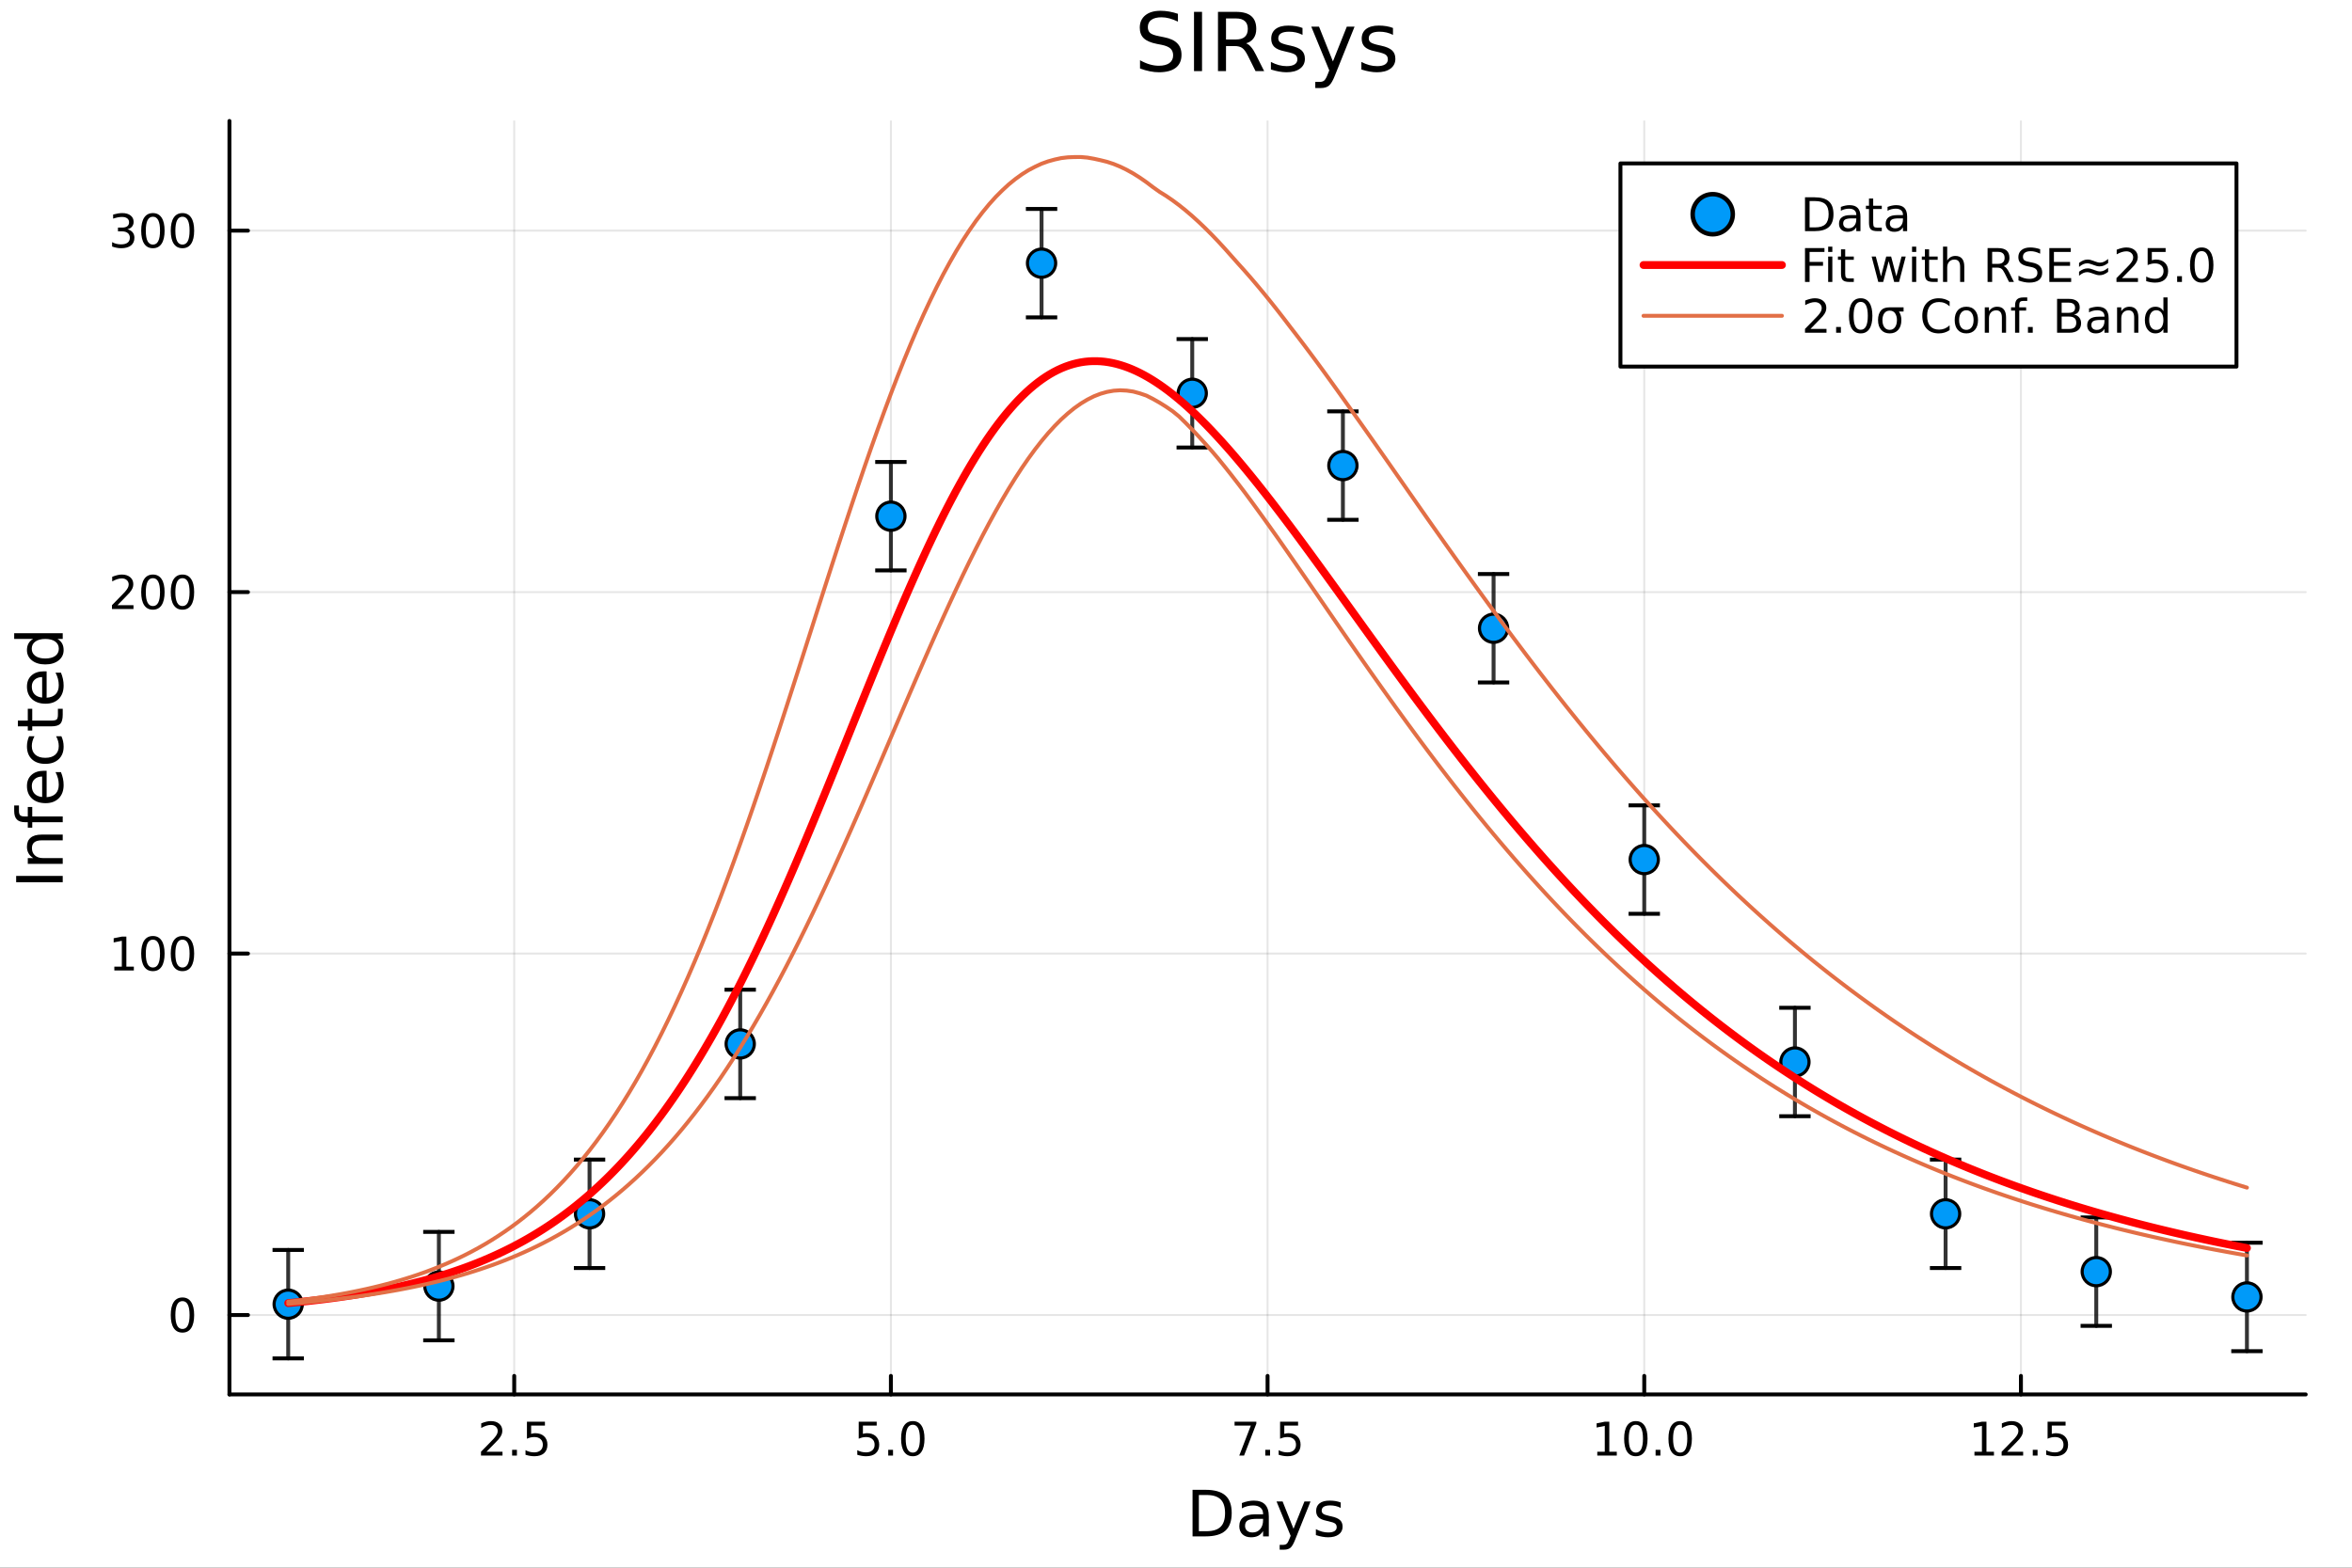 <?xml version="1.0" encoding="utf-8"?>
<svg xmlns="http://www.w3.org/2000/svg" xmlns:xlink="http://www.w3.org/1999/xlink" width="600" height="400" viewBox="0 0 2400 1600">
<rect x="0" y="0" width="2400" height="1600" fill="#333333" stroke="none"/>
<defs>
  <clipPath id="clip310">
    <rect x="0" y="0" width="2400" height="1600"/>
  </clipPath>
</defs>
<path clip-path="url(#clip310)" d="M0 1600 L2400 1600 L2400 0 L0 0  Z" fill="#ffffff" fill-rule="evenodd" fill-opacity="1"/>
<defs>
  <clipPath id="clip311">
    <rect x="480" y="0" width="1681" height="1600"/>
  </clipPath>
</defs>
<path clip-path="url(#clip310)" d="M234.125 1423.18 L2352.76 1423.18 L2352.76 123.472 L234.125 123.472  Z" fill="#ffffff" fill-rule="evenodd" fill-opacity="1"/>
<defs>
  <clipPath id="clip312">
    <rect x="234" y="123" width="2120" height="1301"/>
  </clipPath>
</defs>
<polyline clip-path="url(#clip312)" style="stroke:#000000; stroke-linecap:round; stroke-linejoin:round; stroke-width:2; stroke-opacity:0.1; fill:none" points="524.707,1423.18 524.707,123.472 "/>
<polyline clip-path="url(#clip312)" style="stroke:#000000; stroke-linecap:round; stroke-linejoin:round; stroke-width:2; stroke-opacity:0.1; fill:none" points="909.074,1423.18 909.074,123.472 "/>
<polyline clip-path="url(#clip312)" style="stroke:#000000; stroke-linecap:round; stroke-linejoin:round; stroke-width:2; stroke-opacity:0.1; fill:none" points="1293.44,1423.18 1293.44,123.472 "/>
<polyline clip-path="url(#clip312)" style="stroke:#000000; stroke-linecap:round; stroke-linejoin:round; stroke-width:2; stroke-opacity:0.1; fill:none" points="1677.81,1423.18 1677.81,123.472 "/>
<polyline clip-path="url(#clip312)" style="stroke:#000000; stroke-linecap:round; stroke-linejoin:round; stroke-width:2; stroke-opacity:0.1; fill:none" points="2062.17,1423.18 2062.17,123.472 "/>
<polyline clip-path="url(#clip312)" style="stroke:#000000; stroke-linecap:round; stroke-linejoin:round; stroke-width:2; stroke-opacity:0.1; fill:none" points="234.125,1342.13 2352.76,1342.13 "/>
<polyline clip-path="url(#clip312)" style="stroke:#000000; stroke-linecap:round; stroke-linejoin:round; stroke-width:2; stroke-opacity:0.1; fill:none" points="234.125,973.214 2352.76,973.214 "/>
<polyline clip-path="url(#clip312)" style="stroke:#000000; stroke-linecap:round; stroke-linejoin:round; stroke-width:2; stroke-opacity:0.1; fill:none" points="234.125,604.301 2352.76,604.301 "/>
<polyline clip-path="url(#clip312)" style="stroke:#000000; stroke-linecap:round; stroke-linejoin:round; stroke-width:2; stroke-opacity:0.1; fill:none" points="234.125,235.388 2352.76,235.388 "/>
<polyline clip-path="url(#clip310)" style="stroke:#000000; stroke-linecap:round; stroke-linejoin:round; stroke-width:4; stroke-opacity:1; fill:none" points="234.125,1423.18 2352.76,1423.18 "/>
<polyline clip-path="url(#clip310)" style="stroke:#000000; stroke-linecap:round; stroke-linejoin:round; stroke-width:4; stroke-opacity:1; fill:none" points="524.707,1423.18 524.707,1404.28 "/>
<polyline clip-path="url(#clip310)" style="stroke:#000000; stroke-linecap:round; stroke-linejoin:round; stroke-width:4; stroke-opacity:1; fill:none" points="909.074,1423.18 909.074,1404.28 "/>
<polyline clip-path="url(#clip310)" style="stroke:#000000; stroke-linecap:round; stroke-linejoin:round; stroke-width:4; stroke-opacity:1; fill:none" points="1293.44,1423.18 1293.44,1404.28 "/>
<polyline clip-path="url(#clip310)" style="stroke:#000000; stroke-linecap:round; stroke-linejoin:round; stroke-width:4; stroke-opacity:1; fill:none" points="1677.81,1423.18 1677.81,1404.28 "/>
<polyline clip-path="url(#clip310)" style="stroke:#000000; stroke-linecap:round; stroke-linejoin:round; stroke-width:4; stroke-opacity:1; fill:none" points="2062.17,1423.18 2062.17,1404.28 "/>
<path clip-path="url(#clip310)" d="M496.443 1481.64 L512.762 1481.64 L512.762 1485.58 L490.818 1485.58 L490.818 1481.64 Q493.48 1478.89 498.063 1474.26 Q502.67 1469.61 503.85 1468.27 Q506.096 1465.74 506.975 1464.01 Q507.878 1462.25 507.878 1460.56 Q507.878 1457.8 505.934 1456.07 Q504.013 1454.33 500.911 1454.33 Q498.712 1454.33 496.258 1455.09 Q493.827 1455.86 491.05 1457.41 L491.05 1452.69 Q493.874 1451.55 496.327 1450.97 Q498.781 1450.39 500.818 1450.39 Q506.188 1450.39 509.383 1453.08 Q512.577 1455.77 512.577 1460.26 Q512.577 1462.39 511.767 1464.31 Q510.98 1466.2 508.874 1468.8 Q508.295 1469.47 505.193 1472.69 Q502.091 1475.88 496.443 1481.64 Z" fill="#000000" fill-rule="nonzero" fill-opacity="1" /><path clip-path="url(#clip310)" d="M522.577 1479.7 L527.461 1479.7 L527.461 1485.58 L522.577 1485.58 L522.577 1479.7 Z" fill="#000000" fill-rule="nonzero" fill-opacity="1" /><path clip-path="url(#clip310)" d="M537.693 1451.02 L556.049 1451.02 L556.049 1454.96 L541.975 1454.96 L541.975 1463.43 Q542.994 1463.08 544.012 1462.92 Q545.031 1462.73 546.049 1462.73 Q551.836 1462.73 555.216 1465.9 Q558.596 1469.08 558.596 1474.49 Q558.596 1480.07 555.123 1483.17 Q551.651 1486.25 545.332 1486.25 Q543.156 1486.25 540.887 1485.88 Q538.642 1485.51 536.235 1484.77 L536.235 1480.07 Q538.318 1481.2 540.54 1481.76 Q542.762 1482.32 545.239 1482.32 Q549.244 1482.32 551.582 1480.21 Q553.92 1478.1 553.92 1474.49 Q553.92 1470.88 551.582 1468.77 Q549.244 1466.67 545.239 1466.67 Q543.364 1466.67 541.489 1467.08 Q539.637 1467.5 537.693 1468.38 L537.693 1451.02 Z" fill="#000000" fill-rule="nonzero" fill-opacity="1" /><path clip-path="url(#clip310)" d="M876.238 1451.02 L894.595 1451.02 L894.595 1454.96 L880.521 1454.96 L880.521 1463.43 Q881.539 1463.08 882.558 1462.92 Q883.576 1462.73 884.595 1462.73 Q890.382 1462.73 893.761 1465.9 Q897.141 1469.08 897.141 1474.49 Q897.141 1480.07 893.669 1483.17 Q890.197 1486.25 883.877 1486.25 Q881.701 1486.25 879.433 1485.88 Q877.187 1485.51 874.78 1484.77 L874.78 1480.07 Q876.863 1481.2 879.085 1481.76 Q881.308 1482.32 883.785 1482.32 Q887.789 1482.32 890.127 1480.21 Q892.465 1478.1 892.465 1474.49 Q892.465 1470.88 890.127 1468.77 Q887.789 1466.67 883.785 1466.67 Q881.91 1466.67 880.035 1467.08 Q878.183 1467.5 876.238 1468.38 L876.238 1451.02 Z" fill="#000000" fill-rule="nonzero" fill-opacity="1" /><path clip-path="url(#clip310)" d="M906.354 1479.7 L911.238 1479.7 L911.238 1485.58 L906.354 1485.58 L906.354 1479.7 Z" fill="#000000" fill-rule="nonzero" fill-opacity="1" /><path clip-path="url(#clip310)" d="M931.423 1454.1 Q927.812 1454.1 925.983 1457.66 Q924.178 1461.2 924.178 1468.33 Q924.178 1475.44 925.983 1479.01 Q927.812 1482.55 931.423 1482.55 Q935.057 1482.55 936.863 1479.01 Q938.692 1475.44 938.692 1468.33 Q938.692 1461.2 936.863 1457.66 Q935.057 1454.1 931.423 1454.1 M931.423 1450.39 Q937.233 1450.39 940.289 1455 Q943.368 1459.58 943.368 1468.33 Q943.368 1477.06 940.289 1481.67 Q937.233 1486.25 931.423 1486.25 Q925.613 1486.25 922.534 1481.67 Q919.479 1477.06 919.479 1468.33 Q919.479 1459.58 922.534 1455 Q925.613 1450.39 931.423 1450.39 Z" fill="#000000" fill-rule="nonzero" fill-opacity="1" /><path clip-path="url(#clip310)" d="M1259.76 1451.02 L1281.98 1451.02 L1281.98 1453.01 L1269.44 1485.58 L1264.55 1485.58 L1276.36 1454.96 L1259.76 1454.96 L1259.76 1451.02 Z" fill="#000000" fill-rule="nonzero" fill-opacity="1" /><path clip-path="url(#clip310)" d="M1291.1 1479.7 L1295.99 1479.7 L1295.99 1485.58 L1291.1 1485.58 L1291.1 1479.7 Z" fill="#000000" fill-rule="nonzero" fill-opacity="1" /><path clip-path="url(#clip310)" d="M1306.22 1451.02 L1324.57 1451.02 L1324.57 1454.96 L1310.5 1454.96 L1310.5 1463.43 Q1311.52 1463.08 1312.54 1462.92 Q1313.56 1462.73 1314.57 1462.73 Q1320.36 1462.73 1323.74 1465.9 Q1327.12 1469.08 1327.12 1474.49 Q1327.12 1480.07 1323.65 1483.17 Q1320.18 1486.25 1313.86 1486.25 Q1311.68 1486.25 1309.41 1485.88 Q1307.17 1485.51 1304.76 1484.77 L1304.76 1480.07 Q1306.84 1481.2 1309.07 1481.76 Q1311.29 1482.32 1313.76 1482.32 Q1317.77 1482.32 1320.11 1480.21 Q1322.45 1478.1 1322.45 1474.49 Q1322.45 1470.88 1320.11 1468.77 Q1317.77 1466.67 1313.76 1466.67 Q1311.89 1466.67 1310.01 1467.08 Q1308.16 1467.5 1306.22 1468.38 L1306.22 1451.02 Z" fill="#000000" fill-rule="nonzero" fill-opacity="1" /><path clip-path="url(#clip310)" d="M1629.88 1481.64 L1637.52 1481.64 L1637.52 1455.28 L1629.21 1456.95 L1629.21 1452.69 L1637.47 1451.02 L1642.15 1451.02 L1642.15 1481.64 L1649.79 1481.64 L1649.79 1485.58 L1629.88 1485.58 L1629.88 1481.64 Z" fill="#000000" fill-rule="nonzero" fill-opacity="1" /><path clip-path="url(#clip310)" d="M1669.23 1454.1 Q1665.62 1454.1 1663.79 1457.66 Q1661.99 1461.2 1661.99 1468.33 Q1661.99 1475.44 1663.79 1479.01 Q1665.62 1482.55 1669.23 1482.55 Q1672.87 1482.55 1674.67 1479.01 Q1676.5 1475.44 1676.5 1468.33 Q1676.5 1461.2 1674.67 1457.66 Q1672.87 1454.1 1669.23 1454.1 M1669.23 1450.39 Q1675.04 1450.39 1678.1 1455 Q1681.18 1459.58 1681.18 1468.33 Q1681.18 1477.06 1678.1 1481.67 Q1675.04 1486.25 1669.23 1486.25 Q1663.42 1486.25 1660.34 1481.67 Q1657.29 1477.06 1657.29 1468.33 Q1657.29 1459.58 1660.34 1455 Q1663.42 1450.39 1669.23 1450.39 Z" fill="#000000" fill-rule="nonzero" fill-opacity="1" /><path clip-path="url(#clip310)" d="M1689.39 1479.7 L1694.28 1479.7 L1694.28 1485.58 L1689.39 1485.58 L1689.39 1479.7 Z" fill="#000000" fill-rule="nonzero" fill-opacity="1" /><path clip-path="url(#clip310)" d="M1714.46 1454.1 Q1710.85 1454.1 1709.02 1457.66 Q1707.22 1461.2 1707.22 1468.33 Q1707.22 1475.44 1709.02 1479.01 Q1710.85 1482.55 1714.46 1482.55 Q1718.1 1482.55 1719.9 1479.01 Q1721.73 1475.44 1721.73 1468.33 Q1721.73 1461.2 1719.9 1457.66 Q1718.1 1454.1 1714.46 1454.1 M1714.46 1450.39 Q1720.27 1450.39 1723.33 1455 Q1726.41 1459.58 1726.41 1468.33 Q1726.41 1477.06 1723.33 1481.67 Q1720.27 1486.25 1714.46 1486.25 Q1708.65 1486.25 1705.57 1481.67 Q1702.52 1477.06 1702.52 1468.33 Q1702.52 1459.58 1705.57 1455 Q1708.65 1450.39 1714.46 1450.39 Z" fill="#000000" fill-rule="nonzero" fill-opacity="1" /><path clip-path="url(#clip310)" d="M2014.74 1481.64 L2022.38 1481.64 L2022.38 1455.28 L2014.07 1456.95 L2014.07 1452.69 L2022.34 1451.02 L2027.01 1451.02 L2027.01 1481.64 L2034.65 1481.64 L2034.65 1485.58 L2014.74 1485.58 L2014.74 1481.64 Z" fill="#000000" fill-rule="nonzero" fill-opacity="1" /><path clip-path="url(#clip310)" d="M2048.12 1481.64 L2064.44 1481.64 L2064.44 1485.58 L2042.5 1485.58 L2042.5 1481.64 Q2045.16 1478.89 2049.74 1474.26 Q2054.35 1469.61 2055.53 1468.27 Q2057.78 1465.74 2058.66 1464.01 Q2059.56 1462.25 2059.56 1460.56 Q2059.56 1457.8 2057.61 1456.07 Q2055.69 1454.33 2052.59 1454.33 Q2050.39 1454.33 2047.94 1455.09 Q2045.51 1455.86 2042.73 1457.41 L2042.73 1452.69 Q2045.55 1451.55 2048.01 1450.97 Q2050.46 1450.39 2052.5 1450.39 Q2057.87 1450.39 2061.06 1453.08 Q2064.26 1455.77 2064.26 1460.26 Q2064.26 1462.39 2063.45 1464.31 Q2062.66 1466.2 2060.55 1468.8 Q2059.98 1469.47 2056.87 1472.69 Q2053.77 1475.88 2048.12 1481.64 Z" fill="#000000" fill-rule="nonzero" fill-opacity="1" /><path clip-path="url(#clip310)" d="M2074.26 1479.7 L2079.14 1479.7 L2079.14 1485.58 L2074.26 1485.58 L2074.26 1479.7 Z" fill="#000000" fill-rule="nonzero" fill-opacity="1" /><path clip-path="url(#clip310)" d="M2089.37 1451.02 L2107.73 1451.02 L2107.73 1454.96 L2093.66 1454.96 L2093.66 1463.43 Q2094.67 1463.08 2095.69 1462.92 Q2096.71 1462.73 2097.73 1462.73 Q2103.52 1462.73 2106.9 1465.9 Q2110.28 1469.08 2110.28 1474.49 Q2110.28 1480.07 2106.8 1483.17 Q2103.33 1486.25 2097.01 1486.25 Q2094.84 1486.25 2092.57 1485.88 Q2090.32 1485.51 2087.92 1484.77 L2087.92 1480.07 Q2090 1481.2 2092.22 1481.76 Q2094.44 1482.32 2096.92 1482.32 Q2100.92 1482.32 2103.26 1480.21 Q2105.6 1478.1 2105.6 1474.49 Q2105.6 1470.88 2103.26 1468.77 Q2100.92 1466.67 2096.92 1466.67 Q2095.04 1466.67 2093.17 1467.08 Q2091.32 1467.5 2089.37 1468.38 L2089.37 1451.02 Z" fill="#000000" fill-rule="nonzero" fill-opacity="1" /><path clip-path="url(#clip310)" d="M1223.32 1525.81 L1223.32 1562.76 L1231.09 1562.76 Q1240.92 1562.76 1245.48 1558.3 Q1250.06 1553.85 1250.06 1544.24 Q1250.06 1534.69 1245.48 1530.26 Q1240.92 1525.81 1231.09 1525.81 L1223.32 1525.81 M1216.89 1520.52 L1230.1 1520.52 Q1243.92 1520.52 1250.38 1526.28 Q1256.84 1532.01 1256.84 1544.24 Q1256.84 1556.52 1250.34 1562.28 Q1243.85 1568.04 1230.1 1568.04 L1216.89 1568.04 L1216.89 1520.52 Z" fill="#000000" fill-rule="nonzero" fill-opacity="1" /><path clip-path="url(#clip310)" d="M1283.03 1550.12 Q1275.93 1550.12 1273.2 1551.75 Q1270.46 1553.37 1270.46 1557.29 Q1270.46 1560.4 1272.5 1562.25 Q1274.57 1564.07 1278.1 1564.07 Q1282.97 1564.07 1285.9 1560.63 Q1288.86 1557.16 1288.86 1551.43 L1288.86 1550.12 L1283.03 1550.12 M1294.71 1547.71 L1294.71 1568.04 L1288.86 1568.04 L1288.86 1562.63 Q1286.85 1565.88 1283.86 1567.44 Q1280.87 1568.97 1276.54 1568.97 Q1271.07 1568.97 1267.82 1565.91 Q1264.6 1562.82 1264.6 1557.67 Q1264.6 1551.65 1268.61 1548.6 Q1272.66 1545.54 1280.65 1545.54 L1288.86 1545.54 L1288.86 1544.97 Q1288.86 1540.93 1286.18 1538.73 Q1283.54 1536.5 1278.74 1536.5 Q1275.68 1536.5 1272.78 1537.23 Q1269.89 1537.97 1267.21 1539.43 L1267.21 1534.02 Q1270.43 1532.78 1273.45 1532.17 Q1276.48 1531.54 1279.34 1531.54 Q1287.07 1531.54 1290.89 1535.55 Q1294.71 1539.56 1294.71 1547.71 Z" fill="#000000" fill-rule="nonzero" fill-opacity="1" /><path clip-path="url(#clip310)" d="M1321.61 1571.35 Q1319.13 1577.72 1316.77 1579.66 Q1314.42 1581.6 1310.47 1581.6 L1305.79 1581.6 L1305.79 1576.7 L1309.23 1576.7 Q1311.65 1576.7 1312.98 1575.56 Q1314.32 1574.41 1315.94 1570.14 L1316.99 1567.47 L1302.58 1532.4 L1308.78 1532.4 L1319.92 1560.28 L1331.06 1532.4 L1337.27 1532.4 L1321.61 1571.35 Z" fill="#000000" fill-rule="nonzero" fill-opacity="1" /><path clip-path="url(#clip310)" d="M1368.08 1533.45 L1368.08 1538.98 Q1365.6 1537.71 1362.92 1537.07 Q1360.25 1536.44 1357.38 1536.44 Q1353.02 1536.44 1350.83 1537.77 Q1348.66 1539.11 1348.66 1541.79 Q1348.66 1543.82 1350.22 1545 Q1351.78 1546.15 1356.49 1547.2 L1358.5 1547.64 Q1364.74 1548.98 1367.35 1551.43 Q1369.99 1553.85 1369.99 1558.21 Q1369.99 1563.17 1366.04 1566.07 Q1362.13 1568.97 1355.25 1568.97 Q1352.39 1568.97 1349.27 1568.39 Q1346.18 1567.85 1342.74 1566.74 L1342.74 1560.69 Q1345.99 1562.38 1349.14 1563.24 Q1352.29 1564.07 1355.38 1564.07 Q1359.52 1564.07 1361.74 1562.66 Q1363.97 1561.23 1363.97 1558.65 Q1363.97 1556.27 1362.35 1554.99 Q1360.76 1553.72 1355.32 1552.54 L1353.28 1552.07 Q1347.84 1550.92 1345.42 1548.56 Q1343 1546.18 1343 1542.04 Q1343 1537.01 1346.56 1534.27 Q1350.13 1531.54 1356.68 1531.54 Q1359.93 1531.54 1362.8 1532.01 Q1365.66 1532.49 1368.08 1533.45 Z" fill="#000000" fill-rule="nonzero" fill-opacity="1" /><polyline clip-path="url(#clip310)" style="stroke:#000000; stroke-linecap:round; stroke-linejoin:round; stroke-width:4; stroke-opacity:1; fill:none" points="234.125,1423.18 234.125,123.472 "/>
<polyline clip-path="url(#clip310)" style="stroke:#000000; stroke-linecap:round; stroke-linejoin:round; stroke-width:4; stroke-opacity:1; fill:none" points="234.125,1342.13 253.023,1342.13 "/>
<polyline clip-path="url(#clip310)" style="stroke:#000000; stroke-linecap:round; stroke-linejoin:round; stroke-width:4; stroke-opacity:1; fill:none" points="234.125,973.214 253.023,973.214 "/>
<polyline clip-path="url(#clip310)" style="stroke:#000000; stroke-linecap:round; stroke-linejoin:round; stroke-width:4; stroke-opacity:1; fill:none" points="234.125,604.301 253.023,604.301 "/>
<polyline clip-path="url(#clip310)" style="stroke:#000000; stroke-linecap:round; stroke-linejoin:round; stroke-width:4; stroke-opacity:1; fill:none" points="234.125,235.388 253.023,235.388 "/>
<path clip-path="url(#clip310)" d="M186.181 1327.92 Q182.57 1327.92 180.741 1331.49 Q178.936 1335.03 178.936 1342.16 Q178.936 1349.27 180.741 1352.83 Q182.57 1356.37 186.181 1356.37 Q189.815 1356.37 191.621 1352.83 Q193.45 1349.27 193.45 1342.16 Q193.45 1335.03 191.621 1331.49 Q189.815 1327.92 186.181 1327.92 M186.181 1324.22 Q191.991 1324.22 195.047 1328.83 Q198.125 1333.41 198.125 1342.16 Q198.125 1350.89 195.047 1355.49 Q191.991 1360.08 186.181 1360.08 Q180.371 1360.08 177.292 1355.49 Q174.237 1350.89 174.237 1342.16 Q174.237 1333.41 177.292 1328.83 Q180.371 1324.22 186.181 1324.22 Z" fill="#000000" fill-rule="nonzero" fill-opacity="1" /><path clip-path="url(#clip310)" d="M116.668 986.558 L124.306 986.558 L124.306 960.193 L115.996 961.859 L115.996 957.6 L124.26 955.934 L128.936 955.934 L128.936 986.558 L136.575 986.558 L136.575 990.494 L116.668 990.494 L116.668 986.558 Z" fill="#000000" fill-rule="nonzero" fill-opacity="1" /><path clip-path="url(#clip310)" d="M156.019 959.012 Q152.408 959.012 150.579 962.577 Q148.774 966.119 148.774 973.248 Q148.774 980.355 150.579 983.919 Q152.408 987.461 156.019 987.461 Q159.653 987.461 161.459 983.919 Q163.288 980.355 163.288 973.248 Q163.288 966.119 161.459 962.577 Q159.653 959.012 156.019 959.012 M156.019 955.309 Q161.829 955.309 164.885 959.915 Q167.964 964.498 167.964 973.248 Q167.964 981.975 164.885 986.581 Q161.829 991.165 156.019 991.165 Q150.209 991.165 147.13 986.581 Q144.075 981.975 144.075 973.248 Q144.075 964.498 147.13 959.915 Q150.209 955.309 156.019 955.309 Z" fill="#000000" fill-rule="nonzero" fill-opacity="1" /><path clip-path="url(#clip310)" d="M186.181 959.012 Q182.57 959.012 180.741 962.577 Q178.936 966.119 178.936 973.248 Q178.936 980.355 180.741 983.919 Q182.57 987.461 186.181 987.461 Q189.815 987.461 191.621 983.919 Q193.45 980.355 193.45 973.248 Q193.45 966.119 191.621 962.577 Q189.815 959.012 186.181 959.012 M186.181 955.309 Q191.991 955.309 195.047 959.915 Q198.125 964.498 198.125 973.248 Q198.125 981.975 195.047 986.581 Q191.991 991.165 186.181 991.165 Q180.371 991.165 177.292 986.581 Q174.237 981.975 174.237 973.248 Q174.237 964.498 177.292 959.915 Q180.371 955.309 186.181 955.309 Z" fill="#000000" fill-rule="nonzero" fill-opacity="1" /><path clip-path="url(#clip310)" d="M119.885 617.646 L136.204 617.646 L136.204 621.581 L114.26 621.581 L114.26 617.646 Q116.922 614.891 121.505 610.261 Q126.112 605.609 127.292 604.266 Q129.538 601.743 130.417 600.007 Q131.32 598.248 131.32 596.558 Q131.32 593.803 129.376 592.067 Q127.455 590.331 124.353 590.331 Q122.154 590.331 119.7 591.095 Q117.269 591.859 114.492 593.41 L114.492 588.688 Q117.316 587.553 119.769 586.975 Q122.223 586.396 124.26 586.396 Q129.63 586.396 132.825 589.081 Q136.019 591.766 136.019 596.257 Q136.019 598.387 135.209 600.308 Q134.422 602.206 132.316 604.799 Q131.737 605.47 128.635 608.687 Q125.533 611.882 119.885 617.646 Z" fill="#000000" fill-rule="nonzero" fill-opacity="1" /><path clip-path="url(#clip310)" d="M156.019 590.1 Q152.408 590.1 150.579 593.664 Q148.774 597.206 148.774 604.336 Q148.774 611.442 150.579 615.007 Q152.408 618.548 156.019 618.548 Q159.653 618.548 161.459 615.007 Q163.288 611.442 163.288 604.336 Q163.288 597.206 161.459 593.664 Q159.653 590.1 156.019 590.1 M156.019 586.396 Q161.829 586.396 164.885 591.002 Q167.964 595.586 167.964 604.336 Q167.964 613.062 164.885 617.669 Q161.829 622.252 156.019 622.252 Q150.209 622.252 147.13 617.669 Q144.075 613.062 144.075 604.336 Q144.075 595.586 147.13 591.002 Q150.209 586.396 156.019 586.396 Z" fill="#000000" fill-rule="nonzero" fill-opacity="1" /><path clip-path="url(#clip310)" d="M186.181 590.1 Q182.57 590.1 180.741 593.664 Q178.936 597.206 178.936 604.336 Q178.936 611.442 180.741 615.007 Q182.57 618.548 186.181 618.548 Q189.815 618.548 191.621 615.007 Q193.45 611.442 193.45 604.336 Q193.45 597.206 191.621 593.664 Q189.815 590.1 186.181 590.1 M186.181 586.396 Q191.991 586.396 195.047 591.002 Q198.125 595.586 198.125 604.336 Q198.125 613.062 195.047 617.669 Q191.991 622.252 186.181 622.252 Q180.371 622.252 177.292 617.669 Q174.237 613.062 174.237 604.336 Q174.237 595.586 177.292 591.002 Q180.371 586.396 186.181 586.396 Z" fill="#000000" fill-rule="nonzero" fill-opacity="1" /><path clip-path="url(#clip310)" d="M130.024 234.034 Q133.38 234.752 135.255 237.02 Q137.154 239.289 137.154 242.622 Q137.154 247.738 133.635 250.539 Q130.117 253.34 123.635 253.34 Q121.459 253.34 119.144 252.9 Q116.853 252.483 114.399 251.627 L114.399 247.113 Q116.343 248.247 118.658 248.826 Q120.973 249.404 123.496 249.404 Q127.894 249.404 130.186 247.668 Q132.501 245.932 132.501 242.622 Q132.501 239.566 130.348 237.853 Q128.218 236.117 124.399 236.117 L120.371 236.117 L120.371 232.275 L124.584 232.275 Q128.033 232.275 129.862 230.909 Q131.691 229.52 131.691 226.928 Q131.691 224.266 129.792 222.854 Q127.917 221.418 124.399 221.418 Q122.478 221.418 120.279 221.835 Q118.08 222.252 115.441 223.131 L115.441 218.965 Q118.103 218.224 120.418 217.854 Q122.755 217.483 124.816 217.483 Q130.14 217.483 133.242 219.914 Q136.343 222.321 136.343 226.442 Q136.343 229.312 134.7 231.303 Q133.056 233.27 130.024 234.034 Z" fill="#000000" fill-rule="nonzero" fill-opacity="1" /><path clip-path="url(#clip310)" d="M156.019 221.187 Q152.408 221.187 150.579 224.752 Q148.774 228.293 148.774 235.423 Q148.774 242.529 150.579 246.094 Q152.408 249.636 156.019 249.636 Q159.653 249.636 161.459 246.094 Q163.288 242.529 163.288 235.423 Q163.288 228.293 161.459 224.752 Q159.653 221.187 156.019 221.187 M156.019 217.483 Q161.829 217.483 164.885 222.09 Q167.964 226.673 167.964 235.423 Q167.964 244.15 164.885 248.756 Q161.829 253.34 156.019 253.34 Q150.209 253.34 147.13 248.756 Q144.075 244.15 144.075 235.423 Q144.075 226.673 147.13 222.09 Q150.209 217.483 156.019 217.483 Z" fill="#000000" fill-rule="nonzero" fill-opacity="1" /><path clip-path="url(#clip310)" d="M186.181 221.187 Q182.57 221.187 180.741 224.752 Q178.936 228.293 178.936 235.423 Q178.936 242.529 180.741 246.094 Q182.57 249.636 186.181 249.636 Q189.815 249.636 191.621 246.094 Q193.45 242.529 193.45 235.423 Q193.45 228.293 191.621 224.752 Q189.815 221.187 186.181 221.187 M186.181 217.483 Q191.991 217.483 195.047 222.09 Q198.125 226.673 198.125 235.423 Q198.125 244.15 195.047 248.756 Q191.991 253.34 186.181 253.34 Q180.371 253.34 177.292 248.756 Q174.237 244.15 174.237 235.423 Q174.237 226.673 177.292 222.09 Q180.371 217.483 186.181 217.483 Z" fill="#000000" fill-rule="nonzero" fill-opacity="1" /><path clip-path="url(#clip310)" d="M16.484 900.401 L16.484 893.972 L64.004 893.972 L64.004 900.401 L16.484 900.401 Z" fill="#000000" fill-rule="nonzero" fill-opacity="1" /><path clip-path="url(#clip310)" d="M42.488 851.799 L64.004 851.799 L64.004 857.656 L42.679 857.656 Q37.618 857.656 35.104 859.629 Q32.589 861.602 32.589 865.549 Q32.589 870.292 35.613 873.029 Q38.637 875.766 43.857 875.766 L64.004 875.766 L64.004 881.654 L28.356 881.654 L28.356 875.766 L33.894 875.766 Q30.68 873.665 29.088 870.833 Q27.497 867.968 27.497 864.244 Q27.497 858.101 31.316 854.95 Q35.104 851.799 42.488 851.799 Z" fill="#000000" fill-rule="nonzero" fill-opacity="1" /><path clip-path="url(#clip310)" d="M14.479 822.071 L19.349 822.071 L19.349 827.673 Q19.349 830.824 20.622 832.066 Q21.895 833.275 25.205 833.275 L28.356 833.275 L28.356 823.631 L32.908 823.631 L32.908 833.275 L64.004 833.275 L64.004 839.163 L32.908 839.163 L32.908 844.765 L28.356 844.765 L28.356 839.163 L25.874 839.163 Q19.922 839.163 17.216 836.394 Q14.479 833.625 14.479 827.61 L14.479 822.071 Z" fill="#000000" fill-rule="nonzero" fill-opacity="1" /><path clip-path="url(#clip310)" d="M44.716 786.678 L47.581 786.678 L47.581 813.605 Q53.628 813.223 56.811 809.977 Q59.962 806.698 59.962 800.874 Q59.962 797.5 59.134 794.349 Q58.307 791.166 56.652 788.047 L62.19 788.047 Q63.527 791.198 64.227 794.508 Q64.927 797.818 64.927 801.224 Q64.927 809.754 59.962 814.751 Q54.997 819.716 46.53 819.716 Q37.777 819.716 32.653 815.005 Q27.497 810.263 27.497 802.242 Q27.497 795.049 32.144 790.879 Q36.759 786.678 44.716 786.678 M42.997 792.535 Q38.191 792.598 35.327 795.24 Q32.462 797.85 32.462 802.179 Q32.462 807.08 35.231 810.04 Q38 812.968 43.029 813.414 L42.997 792.535 Z" fill="#000000" fill-rule="nonzero" fill-opacity="1" /><path clip-path="url(#clip310)" d="M29.725 751.412 L35.199 751.412 Q33.831 753.895 33.162 756.409 Q32.462 758.892 32.462 761.438 Q32.462 767.135 36.09 770.286 Q39.687 773.437 46.212 773.437 Q52.737 773.437 56.365 770.286 Q59.962 767.135 59.962 761.438 Q59.962 758.892 59.294 756.409 Q58.593 753.895 57.225 751.412 L62.636 751.412 Q63.781 753.863 64.354 756.505 Q64.927 759.115 64.927 762.075 Q64.927 770.127 59.866 774.87 Q54.806 779.612 46.212 779.612 Q37.491 779.612 32.494 774.838 Q27.497 770.032 27.497 761.693 Q27.497 758.987 28.07 756.409 Q28.611 753.831 29.725 751.412 Z" fill="#000000" fill-rule="nonzero" fill-opacity="1" /><path clip-path="url(#clip310)" d="M18.235 735.434 L28.356 735.434 L28.356 723.371 L32.908 723.371 L32.908 735.434 L52.259 735.434 Q56.62 735.434 57.861 734.256 Q59.103 733.047 59.103 729.387 L59.103 723.371 L64.004 723.371 L64.004 729.387 Q64.004 736.166 61.49 738.744 Q58.943 741.322 52.259 741.322 L32.908 741.322 L32.908 745.619 L28.356 745.619 L28.356 741.322 L18.235 741.322 L18.235 735.434 Z" fill="#000000" fill-rule="nonzero" fill-opacity="1" /><path clip-path="url(#clip310)" d="M44.716 685.177 L47.581 685.177 L47.581 712.104 Q53.628 711.722 56.811 708.475 Q59.962 705.197 59.962 699.372 Q59.962 695.999 59.134 692.848 Q58.307 689.665 56.652 686.545 L62.19 686.545 Q63.527 689.697 64.227 693.007 Q64.927 696.317 64.927 699.723 Q64.927 708.253 59.962 713.25 Q54.997 718.215 46.53 718.215 Q37.777 718.215 32.653 713.504 Q27.497 708.762 27.497 700.741 Q27.497 693.548 32.144 689.378 Q36.759 685.177 44.716 685.177 M42.997 691.033 Q38.191 691.097 35.327 693.739 Q32.462 696.349 32.462 700.677 Q32.462 705.579 35.231 708.539 Q38 711.467 43.029 711.913 L42.997 691.033 Z" fill="#000000" fill-rule="nonzero" fill-opacity="1" /><path clip-path="url(#clip310)" d="M33.767 652.107 L14.479 652.107 L14.479 646.251 L64.004 646.251 L64.004 652.107 L58.657 652.107 Q61.84 653.953 63.399 656.786 Q64.927 659.587 64.927 663.533 Q64.927 669.995 59.771 674.069 Q54.615 678.111 46.212 678.111 Q37.809 678.111 32.653 674.069 Q27.497 669.995 27.497 663.533 Q27.497 659.587 29.056 656.786 Q30.584 653.953 33.767 652.107 M46.212 672.064 Q52.673 672.064 56.365 669.422 Q60.026 666.748 60.026 662.101 Q60.026 657.454 56.365 654.781 Q52.673 652.107 46.212 652.107 Q39.751 652.107 36.09 654.781 Q32.398 657.454 32.398 662.101 Q32.398 666.748 36.09 669.422 Q39.751 672.064 46.212 672.064 Z" fill="#000000" fill-rule="nonzero" fill-opacity="1" /><path clip-path="url(#clip310)" d="M1201.97 14.081 L1201.97 22.061 Q1197.31 19.833 1193.18 18.739 Q1189.05 17.646 1185.2 17.646 Q1178.52 17.646 1174.87 20.238 Q1171.27 22.831 1171.27 27.611 Q1171.27 31.621 1173.66 33.687 Q1176.09 35.713 1182.81 36.969 L1187.75 37.981 Q1196.91 39.723 1201.24 44.139 Q1205.62 48.514 1205.62 55.886 Q1205.62 64.677 1199.7 69.214 Q1193.83 73.751 1182.45 73.751 Q1178.15 73.751 1173.29 72.778 Q1168.47 71.806 1163.29 69.902 L1163.29 61.477 Q1168.27 64.272 1173.05 65.689 Q1177.83 67.107 1182.45 67.107 Q1189.45 67.107 1193.26 64.353 Q1197.07 61.598 1197.07 56.494 Q1197.07 52.038 1194.32 49.526 Q1191.6 47.015 1185.36 45.759 L1180.38 44.787 Q1171.22 42.964 1167.13 39.075 Q1163.04 35.186 1163.04 28.259 Q1163.04 20.238 1168.67 15.62 Q1174.34 11.002 1184.27 11.002 Q1188.52 11.002 1192.94 11.772 Q1197.35 12.542 1201.97 14.081 Z" fill="#000000" fill-rule="nonzero" fill-opacity="1" /><path clip-path="url(#clip310)" d="M1218.38 12.096 L1226.56 12.096 L1226.56 72.576 L1218.38 72.576 L1218.38 12.096 Z" fill="#000000" fill-rule="nonzero" fill-opacity="1" /><path clip-path="url(#clip310)" d="M1271.53 44.22 Q1274.16 45.111 1276.63 48.028 Q1279.14 50.944 1281.65 56.048 L1289.96 72.576 L1281.17 72.576 L1273.43 57.061 Q1270.43 50.985 1267.6 49 Q1264.8 47.015 1259.94 47.015 L1251.03 47.015 L1251.03 72.576 L1242.84 72.576 L1242.84 12.096 L1261.32 12.096 Q1271.69 12.096 1276.79 16.43 Q1281.9 20.765 1281.9 29.515 Q1281.9 35.227 1279.22 38.994 Q1276.59 42.761 1271.53 44.22 M1251.03 18.82 L1251.03 40.29 L1261.32 40.29 Q1267.23 40.29 1270.23 37.576 Q1273.27 34.822 1273.27 29.515 Q1273.27 24.208 1270.23 21.535 Q1267.23 18.82 1261.32 18.82 L1251.03 18.82 Z" fill="#000000" fill-rule="nonzero" fill-opacity="1" /><path clip-path="url(#clip310)" d="M1329.09 28.543 L1329.09 35.591 Q1325.93 33.971 1322.53 33.161 Q1319.12 32.35 1315.48 32.35 Q1309.93 32.35 1307.13 34.052 Q1304.38 35.753 1304.38 39.156 Q1304.38 41.749 1306.36 43.248 Q1308.35 44.706 1314.34 46.043 L1316.9 46.61 Q1324.84 48.311 1328.16 51.43 Q1331.52 54.509 1331.52 60.059 Q1331.52 66.378 1326.5 70.064 Q1321.51 73.751 1312.76 73.751 Q1309.12 73.751 1305.15 73.022 Q1301.22 72.333 1296.84 70.915 L1296.84 63.218 Q1300.98 65.365 1304.99 66.459 Q1309 67.512 1312.93 67.512 Q1318.19 67.512 1321.03 65.73 Q1323.86 63.907 1323.86 60.626 Q1323.86 57.588 1321.8 55.967 Q1319.77 54.347 1312.84 52.848 L1310.25 52.24 Q1303.32 50.782 1300.25 47.785 Q1297.17 44.746 1297.17 39.48 Q1297.17 33.08 1301.7 29.596 Q1306.24 26.112 1314.59 26.112 Q1318.72 26.112 1322.36 26.72 Q1326.01 27.327 1329.09 28.543 Z" fill="#000000" fill-rule="nonzero" fill-opacity="1" /><path clip-path="url(#clip310)" d="M1362.27 76.789 Q1359.11 84.891 1356.11 87.362 Q1353.11 89.833 1348.09 89.833 L1342.13 89.833 L1342.13 83.594 L1346.51 83.594 Q1349.59 83.594 1351.29 82.136 Q1352.99 80.678 1355.05 75.25 L1356.39 71.847 L1338.04 27.206 L1345.94 27.206 L1360.12 62.692 L1374.3 27.206 L1382.2 27.206 L1362.27 76.789 Z" fill="#000000" fill-rule="nonzero" fill-opacity="1" /><path clip-path="url(#clip310)" d="M1421.41 28.543 L1421.41 35.591 Q1418.25 33.971 1414.85 33.161 Q1411.44 32.35 1407.8 32.35 Q1402.25 32.35 1399.45 34.052 Q1396.7 35.753 1396.7 39.156 Q1396.7 41.749 1398.68 43.248 Q1400.67 44.706 1406.66 46.043 L1409.22 46.61 Q1417.16 48.311 1420.48 51.43 Q1423.84 54.509 1423.84 60.059 Q1423.84 66.378 1418.82 70.064 Q1413.83 73.751 1405.08 73.751 Q1401.44 73.751 1397.47 73.022 Q1393.54 72.333 1389.16 70.915 L1389.16 63.218 Q1393.3 65.365 1397.31 66.459 Q1401.32 67.512 1405.25 67.512 Q1410.51 67.512 1413.35 65.73 Q1416.18 63.907 1416.18 60.626 Q1416.18 57.588 1414.12 55.967 Q1412.09 54.347 1405.16 52.848 L1402.57 52.24 Q1395.64 50.782 1392.57 47.785 Q1389.49 44.746 1389.49 39.48 Q1389.49 33.08 1394.02 29.596 Q1398.56 26.112 1406.91 26.112 Q1411.04 26.112 1414.68 26.72 Q1418.33 27.327 1421.41 28.543 Z" fill="#000000" fill-rule="nonzero" fill-opacity="1" /><polyline clip-path="url(#clip312)" style="stroke:#000000; stroke-linecap:round; stroke-linejoin:round; stroke-width:4; stroke-opacity:0.8; fill:none" points="294.087,1386.4 294.087,1275.72 "/>
<polyline clip-path="url(#clip312)" style="stroke:#000000; stroke-linecap:round; stroke-linejoin:round; stroke-width:4; stroke-opacity:0.8; fill:none" points="447.833,1367.95 447.833,1257.28 "/>
<polyline clip-path="url(#clip312)" style="stroke:#000000; stroke-linecap:round; stroke-linejoin:round; stroke-width:4; stroke-opacity:0.8; fill:none" points="601.58,1294.17 601.58,1183.49 "/>
<polyline clip-path="url(#clip312)" style="stroke:#000000; stroke-linecap:round; stroke-linejoin:round; stroke-width:4; stroke-opacity:0.8; fill:none" points="755.327,1120.78 755.327,1010.1 "/>
<polyline clip-path="url(#clip312)" style="stroke:#000000; stroke-linecap:round; stroke-linejoin:round; stroke-width:4; stroke-opacity:0.8; fill:none" points="909.074,582.166 909.074,471.492 "/>
<polyline clip-path="url(#clip312)" style="stroke:#000000; stroke-linecap:round; stroke-linejoin:round; stroke-width:4; stroke-opacity:0.8; fill:none" points="1062.82,323.927 1062.82,213.253 "/>
<polyline clip-path="url(#clip312)" style="stroke:#000000; stroke-linecap:round; stroke-linejoin:round; stroke-width:4; stroke-opacity:0.8; fill:none" points="1216.57,456.736 1216.57,346.062 "/>
<polyline clip-path="url(#clip312)" style="stroke:#000000; stroke-linecap:round; stroke-linejoin:round; stroke-width:4; stroke-opacity:0.8; fill:none" points="1370.31,530.518 1370.31,419.845 "/>
<polyline clip-path="url(#clip312)" style="stroke:#000000; stroke-linecap:round; stroke-linejoin:round; stroke-width:4; stroke-opacity:0.8; fill:none" points="1524.06,696.529 1524.06,585.855 "/>
<polyline clip-path="url(#clip312)" style="stroke:#000000; stroke-linecap:round; stroke-linejoin:round; stroke-width:4; stroke-opacity:0.8; fill:none" points="1677.81,932.633 1677.81,821.959 "/>
<polyline clip-path="url(#clip312)" style="stroke:#000000; stroke-linecap:round; stroke-linejoin:round; stroke-width:4; stroke-opacity:0.8; fill:none" points="1831.55,1139.22 1831.55,1028.55 "/>
<polyline clip-path="url(#clip312)" style="stroke:#000000; stroke-linecap:round; stroke-linejoin:round; stroke-width:4; stroke-opacity:0.8; fill:none" points="1985.3,1294.17 1985.3,1183.49 "/>
<polyline clip-path="url(#clip312)" style="stroke:#000000; stroke-linecap:round; stroke-linejoin:round; stroke-width:4; stroke-opacity:0.8; fill:none" points="2139.05,1353.19 2139.05,1242.52 "/>
<polyline clip-path="url(#clip312)" style="stroke:#000000; stroke-linecap:round; stroke-linejoin:round; stroke-width:4; stroke-opacity:0.8; fill:none" points="2292.79,1379.02 2292.79,1268.34 "/>
<line clip-path="url(#clip312)" x1="310.087" y1="1386.4" x2="278.087" y2="1386.4" style="stroke:#000000; stroke-width:4; stroke-opacity:1"/>
<line clip-path="url(#clip312)" x1="310.087" y1="1275.72" x2="278.087" y2="1275.72" style="stroke:#000000; stroke-width:4; stroke-opacity:1"/>
<line clip-path="url(#clip312)" x1="463.833" y1="1367.95" x2="431.833" y2="1367.95" style="stroke:#000000; stroke-width:4; stroke-opacity:1"/>
<line clip-path="url(#clip312)" x1="463.833" y1="1257.28" x2="431.833" y2="1257.28" style="stroke:#000000; stroke-width:4; stroke-opacity:1"/>
<line clip-path="url(#clip312)" x1="617.58" y1="1294.17" x2="585.58" y2="1294.17" style="stroke:#000000; stroke-width:4; stroke-opacity:1"/>
<line clip-path="url(#clip312)" x1="617.58" y1="1183.49" x2="585.58" y2="1183.49" style="stroke:#000000; stroke-width:4; stroke-opacity:1"/>
<line clip-path="url(#clip312)" x1="771.327" y1="1120.78" x2="739.327" y2="1120.78" style="stroke:#000000; stroke-width:4; stroke-opacity:1"/>
<line clip-path="url(#clip312)" x1="771.327" y1="1010.1" x2="739.327" y2="1010.1" style="stroke:#000000; stroke-width:4; stroke-opacity:1"/>
<line clip-path="url(#clip312)" x1="925.074" y1="582.166" x2="893.074" y2="582.166" style="stroke:#000000; stroke-width:4; stroke-opacity:1"/>
<line clip-path="url(#clip312)" x1="925.074" y1="471.492" x2="893.074" y2="471.492" style="stroke:#000000; stroke-width:4; stroke-opacity:1"/>
<line clip-path="url(#clip312)" x1="1078.82" y1="323.927" x2="1046.82" y2="323.927" style="stroke:#000000; stroke-width:4; stroke-opacity:1"/>
<line clip-path="url(#clip312)" x1="1078.82" y1="213.253" x2="1046.82" y2="213.253" style="stroke:#000000; stroke-width:4; stroke-opacity:1"/>
<line clip-path="url(#clip312)" x1="1232.57" y1="456.736" x2="1200.57" y2="456.736" style="stroke:#000000; stroke-width:4; stroke-opacity:1"/>
<line clip-path="url(#clip312)" x1="1232.57" y1="346.062" x2="1200.57" y2="346.062" style="stroke:#000000; stroke-width:4; stroke-opacity:1"/>
<line clip-path="url(#clip312)" x1="1386.31" y1="530.518" x2="1354.31" y2="530.518" style="stroke:#000000; stroke-width:4; stroke-opacity:1"/>
<line clip-path="url(#clip312)" x1="1386.31" y1="419.845" x2="1354.31" y2="419.845" style="stroke:#000000; stroke-width:4; stroke-opacity:1"/>
<line clip-path="url(#clip312)" x1="1540.06" y1="696.529" x2="1508.06" y2="696.529" style="stroke:#000000; stroke-width:4; stroke-opacity:1"/>
<line clip-path="url(#clip312)" x1="1540.06" y1="585.855" x2="1508.06" y2="585.855" style="stroke:#000000; stroke-width:4; stroke-opacity:1"/>
<line clip-path="url(#clip312)" x1="1693.81" y1="932.633" x2="1661.81" y2="932.633" style="stroke:#000000; stroke-width:4; stroke-opacity:1"/>
<line clip-path="url(#clip312)" x1="1693.81" y1="821.959" x2="1661.81" y2="821.959" style="stroke:#000000; stroke-width:4; stroke-opacity:1"/>
<line clip-path="url(#clip312)" x1="1847.55" y1="1139.22" x2="1815.55" y2="1139.22" style="stroke:#000000; stroke-width:4; stroke-opacity:1"/>
<line clip-path="url(#clip312)" x1="1847.55" y1="1028.55" x2="1815.55" y2="1028.55" style="stroke:#000000; stroke-width:4; stroke-opacity:1"/>
<line clip-path="url(#clip312)" x1="2001.3" y1="1294.17" x2="1969.3" y2="1294.17" style="stroke:#000000; stroke-width:4; stroke-opacity:1"/>
<line clip-path="url(#clip312)" x1="2001.3" y1="1183.49" x2="1969.3" y2="1183.49" style="stroke:#000000; stroke-width:4; stroke-opacity:1"/>
<line clip-path="url(#clip312)" x1="2155.05" y1="1353.19" x2="2123.05" y2="1353.19" style="stroke:#000000; stroke-width:4; stroke-opacity:1"/>
<line clip-path="url(#clip312)" x1="2155.05" y1="1242.52" x2="2123.05" y2="1242.52" style="stroke:#000000; stroke-width:4; stroke-opacity:1"/>
<line clip-path="url(#clip312)" x1="2308.79" y1="1379.02" x2="2276.79" y2="1379.02" style="stroke:#000000; stroke-width:4; stroke-opacity:1"/>
<line clip-path="url(#clip312)" x1="2308.79" y1="1268.34" x2="2276.79" y2="1268.34" style="stroke:#000000; stroke-width:4; stroke-opacity:1"/>
<circle clip-path="url(#clip312)" cx="294.087" cy="1331.06" r="14.4" fill="#009af9" fill-rule="evenodd" fill-opacity="1" stroke="#000000" stroke-opacity="1" stroke-width="3.2"/>
<circle clip-path="url(#clip312)" cx="447.833" cy="1312.61" r="14.4" fill="#009af9" fill-rule="evenodd" fill-opacity="1" stroke="#000000" stroke-opacity="1" stroke-width="3.2"/>
<circle clip-path="url(#clip312)" cx="601.58" cy="1238.83" r="14.4" fill="#009af9" fill-rule="evenodd" fill-opacity="1" stroke="#000000" stroke-opacity="1" stroke-width="3.2"/>
<circle clip-path="url(#clip312)" cx="755.327" cy="1065.44" r="14.4" fill="#009af9" fill-rule="evenodd" fill-opacity="1" stroke="#000000" stroke-opacity="1" stroke-width="3.2"/>
<circle clip-path="url(#clip312)" cx="909.074" cy="526.829" r="14.4" fill="#009af9" fill-rule="evenodd" fill-opacity="1" stroke="#000000" stroke-opacity="1" stroke-width="3.2"/>
<circle clip-path="url(#clip312)" cx="1062.82" cy="268.59" r="14.4" fill="#009af9" fill-rule="evenodd" fill-opacity="1" stroke="#000000" stroke-opacity="1" stroke-width="3.2"/>
<circle clip-path="url(#clip312)" cx="1216.57" cy="401.399" r="14.4" fill="#009af9" fill-rule="evenodd" fill-opacity="1" stroke="#000000" stroke-opacity="1" stroke-width="3.2"/>
<circle clip-path="url(#clip312)" cx="1370.31" cy="475.181" r="14.4" fill="#009af9" fill-rule="evenodd" fill-opacity="1" stroke="#000000" stroke-opacity="1" stroke-width="3.2"/>
<circle clip-path="url(#clip312)" cx="1524.06" cy="641.192" r="14.4" fill="#009af9" fill-rule="evenodd" fill-opacity="1" stroke="#000000" stroke-opacity="1" stroke-width="3.2"/>
<circle clip-path="url(#clip312)" cx="1677.81" cy="877.296" r="14.4" fill="#009af9" fill-rule="evenodd" fill-opacity="1" stroke="#000000" stroke-opacity="1" stroke-width="3.2"/>
<circle clip-path="url(#clip312)" cx="1831.55" cy="1083.89" r="14.4" fill="#009af9" fill-rule="evenodd" fill-opacity="1" stroke="#000000" stroke-opacity="1" stroke-width="3.2"/>
<circle clip-path="url(#clip312)" cx="1985.3" cy="1238.83" r="14.4" fill="#009af9" fill-rule="evenodd" fill-opacity="1" stroke="#000000" stroke-opacity="1" stroke-width="3.2"/>
<circle clip-path="url(#clip312)" cx="2139.05" cy="1297.86" r="14.4" fill="#009af9" fill-rule="evenodd" fill-opacity="1" stroke="#000000" stroke-opacity="1" stroke-width="3.2"/>
<circle clip-path="url(#clip312)" cx="2292.79" cy="1323.68" r="14.4" fill="#009af9" fill-rule="evenodd" fill-opacity="1" stroke="#000000" stroke-opacity="1" stroke-width="3.2"/>
<polyline clip-path="url(#clip312)" style="stroke:#ff0000; stroke-linecap:round; stroke-linejoin:round; stroke-width:8; stroke-opacity:1; fill:none" points="294.087,1329.96 298.092,1329.57 302.098,1329.18 306.103,1328.77 310.108,1328.35 314.114,1327.92 318.119,1327.47 322.125,1327.01 326.13,1326.54 330.136,1326.05 334.141,1325.55 338.146,1325.03 342.152,1324.49 346.157,1323.94 350.163,1323.37 354.168,1322.78 358.174,1322.17 362.179,1321.55 366.184,1320.91 370.19,1320.24 374.195,1319.56 378.201,1318.86 382.206,1318.13 386.212,1317.38 390.217,1316.61 394.222,1315.82 398.228,1315 402.233,1314.15 406.239,1313.28 410.244,1312.39 414.249,1311.46 418.255,1310.51 422.26,1309.53 426.266,1308.52 430.271,1307.48 434.277,1306.41 438.282,1305.31 442.287,1304.17 446.293,1303 450.298,1301.79 454.304,1300.55 458.309,1299.27 462.315,1297.95 466.32,1296.59 470.325,1295.2 474.331,1293.76 478.336,1292.28 482.342,1290.75 486.347,1289.19 490.353,1287.57 494.358,1285.91 498.363,1284.2 502.369,1282.44 506.374,1280.63 510.38,1278.76 514.385,1276.85 518.391,1274.87 522.396,1272.85 526.401,1270.76 530.407,1268.61 534.412,1266.41 538.418,1264.14 542.423,1261.8 546.429,1259.41 550.434,1256.94 554.439,1254.41 558.445,1251.8 562.45,1249.13 566.456,1246.38 570.461,1243.56 574.467,1240.66 578.472,1237.68 582.477,1234.62 586.483,1231.48 590.488,1228.25 594.494,1224.95 598.499,1221.55 602.505,1218.06 606.51,1214.49 610.515,1210.82 614.521,1207.06 618.526,1203.21 622.532,1199.25 626.537,1195.2 630.543,1191.05 634.548,1186.79 638.553,1182.43 642.559,1177.97 646.564,1173.39 650.57,1168.71 654.575,1163.92 658.581,1159.02 662.586,1154 666.591,1148.87 670.597,1143.62 674.602,1138.26 678.608,1132.78 682.613,1127.18 686.619,1121.45 690.624,1115.61 694.629,1109.64 698.635,1103.56 702.64,1097.34 706.646,1091.01 710.651,1084.54 714.657,1077.96 718.662,1071.24 722.667,1064.4 726.673,1057.44 730.678,1050.35 734.684,1043.14 738.689,1035.8 742.694,1028.33 746.7,1020.75 750.705,1013.04 754.711,1005.21 758.716,997.262 762.722,989.195 766.727,981.012 770.732,972.714 774.738,964.304 778.743,955.784 782.749,947.156 786.754,938.423 790.76,929.588 794.765,920.654 798.77,911.625 802.776,902.504 806.781,893.295 810.787,884.002 814.792,874.629 818.798,865.18 822.803,855.661 826.808,846.076 830.814,836.429 834.819,826.727 838.825,816.975 842.83,807.178 846.836,797.342 850.841,787.473 854.846,777.577 858.852,767.661 862.857,757.731 866.863,747.793 870.868,737.854 874.874,727.92 878.879,718 882.884,708.1 886.89,698.226 890.895,688.386 894.901,678.587 898.906,668.836 902.912,659.141 906.917,649.508 910.922,639.946 914.928,630.46 918.933,621.058 922.939,611.748 926.944,602.536 930.95,593.429 934.955,584.435 938.96,575.558 942.966,566.808 946.971,558.189 950.977,549.708 954.982,541.371 958.988,533.185 962.993,525.155 966.998,517.286 971.004,509.584 975.009,502.054 979.015,494.702 983.02,487.531 987.026,480.546 991.031,473.751 995.036,467.151 999.042,460.749 1003.05,454.549 1007.05,448.553 1011.06,442.765 1015.06,437.187 1019.07,431.821 1023.07,426.671 1027.08,421.737 1031.09,417.021 1035.09,412.524 1039.1,408.248 1043.1,404.194 1047.11,400.361 1051.11,396.751 1055.12,393.363 1059.12,390.197 1063.13,387.252 1067.13,384.529 1071.14,382.025 1075.14,379.741 1079.15,377.675 1083.16,375.825 1087.16,374.19 1091.17,372.768 1095.17,371.556 1099.18,370.553 1103.18,369.757 1107.19,369.165 1111.19,368.774 1115.2,368.581 1119.2,368.584 1123.21,368.78 1127.22,369.166 1131.22,369.738 1135.23,370.493 1139.23,371.428 1143.24,372.539 1147.24,373.824 1151.25,375.278 1155.25,376.897 1159.26,378.679 1163.26,380.619 1167.27,382.714 1171.28,384.961 1175.28,387.354 1179.29,389.891 1183.29,392.567 1187.3,395.379 1191.3,398.324 1195.31,401.397 1199.31,404.594 1203.32,407.912 1207.32,411.347 1211.33,414.896 1215.33,418.554 1219.34,422.319 1223.35,426.186 1227.35,430.151 1231.36,434.212 1235.36,438.364 1239.37,442.605 1243.37,446.931 1247.38,451.338 1251.38,455.824 1255.39,460.384 1259.39,465.016 1263.4,469.716 1267.41,474.482 1271.41,479.31 1275.42,484.198 1279.42,489.142 1283.43,494.139 1287.43,499.187 1291.44,504.283 1295.44,509.424 1299.45,514.608 1303.45,519.832 1307.46,525.093 1311.47,530.389 1315.47,535.717 1319.48,541.075 1323.48,546.462 1327.49,551.874 1331.49,557.309 1335.5,562.766 1339.5,568.241 1343.51,573.734 1347.51,579.242 1351.52,584.764 1355.52,590.296 1359.53,595.839 1363.54,601.389 1367.54,606.945 1371.55,612.506 1375.55,618.07 1379.56,623.635 1383.56,629.2 1387.57,634.763 1391.57,640.324 1395.58,645.88 1399.58,651.43 1403.59,656.973 1407.6,662.508 1411.6,668.033 1415.61,673.548 1419.61,679.052 1423.62,684.542 1427.62,690.019 1431.63,695.481 1435.63,700.927 1439.64,706.356 1443.64,711.768 1447.65,717.162 1451.66,722.536 1455.66,727.89 1459.67,733.224 1463.67,738.536 1467.68,743.826 1471.68,749.093 1475.69,754.336 1479.69,759.555 1483.7,764.75 1487.7,769.92 1491.71,775.063 1495.71,780.181 1499.72,785.272 1503.73,790.335 1507.73,795.371 1511.74,800.379 1515.74,805.358 1519.75,810.309 1523.75,815.231 1527.76,820.123 1531.76,824.985 1535.77,829.818 1539.77,834.62 1543.78,839.391 1547.79,844.132 1551.79,848.842 1555.8,853.52 1559.8,858.167 1563.81,862.783 1567.81,867.367 1571.82,871.919 1575.82,876.439 1579.83,880.927 1583.83,885.382 1587.84,889.806 1591.84,894.197 1595.85,898.556 1599.86,902.882 1603.86,907.176 1607.87,911.437 1611.87,915.666 1615.88,919.862 1619.88,924.025 1623.89,928.156 1627.89,932.254 1631.9,936.32 1635.9,940.353 1639.91,944.354 1643.92,948.323 1647.92,952.259 1651.93,956.163 1655.93,960.034 1659.94,963.874 1663.94,967.681 1667.95,971.457 1671.95,975.2 1675.96,978.912 1679.96,982.592 1683.97,986.241 1687.98,989.858 1691.98,993.443 1695.99,996.998 1699.99,1000.52 1704,1004.01 1708,1007.48 1712.01,1010.91 1716.01,1014.31 1720.02,1017.68 1724.02,1021.02 1728.03,1024.33 1732.03,1027.61 1736.04,1030.86 1740.05,1034.08 1744.05,1037.27 1748.06,1040.43 1752.06,1043.56 1756.07,1046.67 1760.07,1049.74 1764.08,1052.79 1768.08,1055.81 1772.09,1058.8 1776.09,1061.76 1780.1,1064.69 1784.11,1067.6 1788.11,1070.48 1792.12,1073.33 1796.12,1076.15 1800.13,1078.95 1804.13,1081.72 1808.14,1084.46 1812.14,1087.18 1816.15,1089.87 1820.15,1092.54 1824.16,1095.18 1828.17,1097.79 1832.17,1100.38 1836.18,1102.94 1840.18,1105.48 1844.19,1107.99 1848.19,1110.48 1852.2,1112.95 1856.2,1115.39 1860.21,1117.8 1864.21,1120.19 1868.22,1122.56 1872.22,1124.91 1876.23,1127.23 1880.24,1129.52 1884.24,1131.8 1888.25,1134.05 1892.25,1136.28 1896.26,1138.49 1900.26,1140.67 1904.27,1142.84 1908.27,1144.98 1912.28,1147.1 1916.28,1149.19 1920.29,1151.27 1924.3,1153.33 1928.3,1155.36 1932.31,1157.37 1936.31,1159.37 1940.32,1161.34 1944.32,1163.29 1948.33,1165.23 1952.33,1167.14 1956.34,1169.03 1960.34,1170.91 1964.35,1172.76 1968.36,1174.6 1972.36,1176.41 1976.37,1178.21 1980.37,1179.99 1984.38,1181.75 1988.38,1183.49 1992.39,1185.22 1996.39,1186.92 2000.4,1188.61 2004.4,1190.28 2008.41,1191.94 2012.41,1193.57 2016.42,1195.19 2020.43,1196.79 2024.43,1198.38 2028.44,1199.95 2032.44,1201.5 2036.45,1203.04 2040.45,1204.56 2044.46,1206.06 2048.46,1207.55 2052.47,1209.02 2056.47,1210.48 2060.48,1211.92 2064.49,1213.34 2068.49,1214.75 2072.5,1216.15 2076.5,1217.53 2080.51,1218.9 2084.51,1220.25 2088.52,1221.59 2092.52,1222.91 2096.53,1224.22 2100.53,1225.52 2104.54,1226.8 2108.55,1228.07 2112.55,1229.32 2116.56,1230.56 2120.56,1231.79 2124.57,1233 2128.57,1234.2 2132.58,1235.39 2136.58,1236.57 2140.59,1237.73 2144.59,1238.88 2148.6,1240.02 2152.6,1241.15 2156.61,1242.26 2160.62,1243.36 2164.62,1244.45 2168.63,1245.53 2172.63,1246.6 2176.64,1247.65 2180.64,1248.7 2184.65,1249.73 2188.65,1250.75 2192.66,1251.76 2196.66,1252.76 2200.67,1253.75 2204.68,1254.73 2208.68,1255.7 2212.69,1256.65 2216.69,1257.6 2220.7,1258.54 2224.7,1259.46 2228.71,1260.38 2232.71,1261.29 2236.72,1262.18 2240.72,1263.07 2244.73,1263.94 2248.73,1264.81 2252.74,1265.67 2256.75,1266.52 2260.75,1267.36 2264.76,1268.19 2268.76,1269.01 2272.77,1269.82 2276.77,1270.62 2280.78,1271.42 2284.78,1272.2 2288.79,1272.98 2292.79,1273.75 "/>
<polyline clip-path="url(#clip312)" style="stroke:#e26f46; stroke-linecap:round; stroke-linejoin:round; stroke-width:4; stroke-opacity:1; fill:none" points="294.087,1330.77 300.771,1330.2 307.456,1329.61 314.141,1328.98 320.825,1328.33 327.51,1327.64 334.195,1326.92 340.879,1326.16 347.564,1325.37 354.248,1324.53 360.933,1323.66 367.618,1322.74 374.302,1321.78 380.987,1320.77 387.672,1319.71 394.356,1318.6 401.041,1317.44 407.726,1316.22 414.41,1314.94 421.095,1313.6 427.78,1312.19 434.464,1310.72 441.149,1309.17 447.833,1307.56 454.518,1305.86 461.203,1304.08 467.887,1302.22 474.572,1300.27 481.257,1298.23 487.941,1296.09 494.626,1293.85 501.311,1291.51 507.995,1289.06 514.68,1286.49 521.365,1283.81 528.049,1281 534.734,1278.06 541.418,1274.99 548.103,1271.78 554.788,1268.42 561.472,1264.92 568.157,1261.25 574.842,1257.43 581.526,1253.43 588.211,1249.26 594.896,1244.91 601.58,1240.37 608.265,1235.64 614.95,1230.71 621.634,1225.57 628.319,1220.21 635.003,1214.63 641.688,1208.83 648.373,1202.79 655.057,1196.51 661.742,1189.98 668.427,1183.19 675.111,1176.15 681.796,1168.84 688.481,1161.25 695.165,1153.39 701.85,1145.24 708.534,1136.8 715.219,1128.07 721.904,1119.04 728.588,1109.7 735.273,1100.06 741.958,1090.11 748.642,1079.85 755.327,1069.28 762.012,1058.4 768.696,1047.2 775.381,1035.7 782.066,1023.89 788.75,1011.78 795.435,999.37 802.119,986.664 808.804,973.669 815.489,960.393 822.173,946.846 828.858,933.037 835.543,918.979 842.227,904.683 848.912,890.165 855.597,875.439 862.281,860.536 868.966,845.472 875.651,830.257 882.335,814.911 889.02,799.457 895.704,783.917 902.389,768.315 909.074,752.676 915.758,737.043 922.443,721.45 929.128,705.901 935.812,690.424 942.497,675.048 949.182,659.799 955.866,644.744 962.551,629.898 969.236,615.266 975.92,600.877 982.605,586.772 989.289,573.026 995.974,559.606 1002.66,546.534 1009.34,533.89 1016.03,521.683 1022.71,509.896 1029.4,498.609 1036.08,487.83 1042.77,477.527 1049.45,467.839 1056.14,458.663 1062.82,450.104 1069.51,442.119 1076.19,434.779 1082.87,428.038 1089.56,421.994 1096.24,416.562 1102.93,411.852 1109.61,407.819 1116.3,404.45 1122.98,401.847 1129.67,399.956 1136.35,398.758 1143.04,398.315 1149.72,398.65 1156.41,399.627 1163.09,401.45 1169.77,403.735 1176.46,407.118 1183.14,410.908 1189.83,415.087 1196.51,419.639 1203.2,425.105 1209.88,431.653 1216.57,438.479 1223.25,445.566 1229.94,452.897 1236.62,460.457 1243.31,468.315 1249.99,476.6 1256.68,485.053 1263.36,493.66 1270.04,502.406 1276.73,511.443 1283.41,520.599 1290.1,529.848 1296.78,539.176 1303.47,548.574 1310.15,558.13 1316.84,567.737 1323.52,577.376 1330.21,587.04 1336.89,596.718 1343.58,606.404 1350.26,616.109 1356.94,625.846 1363.63,635.563 1370.31,645.255 1377,654.915 1383.68,664.539 1390.37,674.121 1397.05,683.656 1403.74,693.139 1410.42,702.566 1417.11,711.933 1423.79,721.236 1430.48,730.471 1437.16,739.647 1443.85,748.757 1450.53,757.79 1457.21,766.742 1463.9,775.611 1470.58,784.395 1477.27,793.093 1483.95,801.702 1490.64,810.222 1497.32,818.65 1504.01,826.986 1510.69,835.228 1517.38,843.376 1524.06,851.429 1530.75,859.386 1537.43,867.246 1544.11,875.01 1550.8,882.677 1557.48,890.246 1564.17,897.718 1570.85,905.092 1577.54,912.369 1584.22,919.548 1590.91,926.63 1597.59,933.616 1604.28,940.504 1610.96,947.296 1617.65,953.992 1624.33,960.593 1631.02,967.098 1637.7,973.51 1644.38,979.827 1651.07,986.052 1657.75,992.184 1664.44,998.224 1671.12,1004.17 1677.81,1010.03 1684.49,1015.8 1691.18,1021.48 1697.86,1027.08 1704.55,1032.58 1711.23,1038 1717.92,1043.34 1724.6,1048.59 1731.28,1053.76 1737.97,1058.84 1744.65,1063.85 1751.34,1068.77 1758.02,1073.61 1764.71,1078.38 1771.39,1083.06 1778.08,1087.68 1784.76,1092.22 1791.45,1096.68 1798.13,1101.07 1804.82,1105.39 1811.5,1109.64 1818.19,1113.81 1824.87,1117.92 1831.55,1121.96 1838.24,1125.93 1844.92,1129.83 1851.61,1133.66 1858.29,1137.43 1864.98,1141.14 1871.66,1144.78 1878.35,1148.36 1885.03,1151.88 1891.72,1155.34 1898.4,1158.74 1905.09,1162.08 1911.77,1165.36 1918.45,1168.58 1925.14,1171.75 1931.82,1174.86 1938.51,1177.92 1945.19,1180.93 1951.88,1183.88 1958.56,1186.78 1965.25,1189.63 1971.93,1192.43 1978.62,1195.18 1985.3,1197.88 1991.99,1200.53 1998.67,1203.14 2005.36,1205.7 2012.04,1208.21 2018.72,1210.68 2025.41,1213.11 2032.09,1215.49 2038.78,1217.83 2045.46,1220.12 2052.15,1222.38 2058.83,1224.59 2065.52,1226.77 2072.2,1228.91 2078.89,1231 2085.57,1233.06 2092.26,1235.09 2098.94,1237.07 2105.62,1239.02 2112.31,1240.94 2118.99,1242.82 2125.68,1244.66 2132.36,1246.48 2139.05,1248.26 2145.73,1250.01 2152.42,1251.72 2159.1,1253.41 2165.79,1255.07 2172.47,1256.69 2179.16,1258.29 2185.84,1259.85 2192.53,1261.39 2199.21,1262.9 2205.89,1264.38 2212.58,1265.84 2219.26,1267.27 2225.95,1268.67 2232.63,1270.04 2239.32,1271.39 2246,1272.72 2252.69,1274.02 2259.37,1275.3 2266.06,1276.55 2272.74,1277.78 2279.43,1278.99 2286.11,1280.17 2292.79,1281.34 "/>
<polyline clip-path="url(#clip312)" style="stroke:#e26f46; stroke-linecap:round; stroke-linejoin:round; stroke-width:4; stroke-opacity:1; fill:none" points="294.087,1328.54 300.771,1327.75 307.456,1326.92 314.141,1326.04 320.825,1325.1 327.51,1324.12 334.195,1323.08 340.879,1321.97 347.564,1320.81 354.248,1319.58 360.933,1318.27 367.618,1316.9 374.302,1315.45 380.987,1313.91 387.672,1312.29 394.356,1310.57 401.041,1308.76 407.726,1306.85 414.41,1304.83 421.095,1302.7 427.78,1300.45 434.464,1298.08 441.149,1295.57 447.833,1292.93 454.518,1290.14 461.203,1287.2 467.887,1284.1 474.572,1280.83 481.257,1277.39 487.941,1273.76 494.626,1269.94 501.311,1265.91 507.995,1261.67 514.68,1257.21 521.365,1252.52 528.049,1247.58 534.734,1242.39 541.418,1236.94 548.103,1231.21 554.788,1225.19 561.472,1218.88 568.157,1212.25 574.842,1205.3 581.526,1198.02 588.211,1190.39 594.896,1182.41 601.58,1174.05 608.265,1165.32 614.95,1156.19 621.634,1146.65 628.319,1136.71 635.003,1126.33 641.688,1115.53 648.373,1104.28 655.057,1092.58 661.742,1080.41 668.427,1067.78 675.111,1054.68 681.796,1041.11 688.481,1027.06 695.165,1012.53 701.85,997.529 708.534,982.054 715.219,966.111 721.904,949.708 728.588,932.854 735.273,915.56 741.958,897.84 748.642,879.71 755.327,861.19 762.012,842.302 768.696,823.06 775.381,803.482 782.066,783.612 788.75,763.483 795.435,743.127 802.119,722.582 808.804,701.885 815.489,681.078 822.173,660.203 828.858,639.292 835.543,618.358 842.227,597.487 848.912,576.726 855.597,556.121 862.281,535.72 868.966,515.571 875.651,495.641 882.335,476.05 889.02,456.844 895.704,438.067 902.389,419.74 909.074,401.837 915.758,384.479 922.443,367.703 929.128,351.501 935.812,335.849 942.497,320.866 949.182,306.58 955.866,292.857 962.551,279.859 969.236,267.612 975.92,255.948 982.605,245.048 989.289,234.884 995.974,225.331 1002.66,216.566 1009.34,208.437 1016.03,200.996 1022.71,194.308 1029.4,188.142 1036.08,182.744 1042.77,177.909 1049.45,173.697 1056.14,170.202 1062.82,167.083 1069.51,164.674 1076.19,162.821 1082.87,161.361 1089.56,160.567 1096.24,160.284 1102.93,160.256 1109.61,160.845 1116.3,162.031 1122.98,163.501 1129.67,165.155 1136.35,167.359 1143.04,170.093 1149.72,173.336 1156.41,177.068 1163.09,181.266 1169.77,185.912 1176.46,190.984 1183.14,195.738 1189.83,199.892 1196.51,204.465 1203.2,209.439 1209.88,214.795 1216.57,220.514 1223.25,226.578 1229.94,232.969 1236.62,239.669 1243.31,246.66 1249.99,253.925 1256.68,261.448 1263.36,268.968 1270.04,276.381 1276.73,284.028 1283.41,291.896 1290.1,299.967 1296.78,308.23 1303.47,316.669 1310.15,325.271 1316.84,334.023 1323.52,342.692 1330.21,351.469 1336.89,360.372 1343.58,369.389 1350.26,378.511 1356.94,387.725 1363.63,397.023 1370.31,406.393 1377,415.828 1383.68,425.268 1390.37,434.688 1397.05,444.153 1403.74,453.656 1410.42,463.188 1417.11,472.742 1423.79,482.311 1430.48,491.89 1437.16,501.471 1443.85,511.049 1450.53,520.617 1457.21,530.168 1463.9,539.651 1470.58,549.113 1477.27,558.551 1483.95,567.959 1490.64,577.333 1497.32,586.669 1504.01,595.965 1510.69,605.215 1517.38,614.417 1524.06,623.569 1530.75,632.666 1537.43,641.707 1544.11,650.688 1550.8,659.608 1557.48,668.465 1564.17,677.256 1570.85,685.979 1577.54,694.634 1584.22,703.217 1590.91,711.729 1597.59,720.166 1604.28,728.529 1610.96,736.817 1617.65,745.027 1624.33,753.16 1631.02,761.214 1637.7,769.189 1644.38,777.084 1651.07,784.899 1657.75,792.633 1664.44,800.286 1671.12,807.857 1677.81,815.347 1684.49,822.755 1691.18,830.081 1697.86,837.324 1704.55,844.486 1711.23,851.566 1717.92,858.564 1724.6,865.48 1731.28,872.315 1737.97,879.068 1744.65,885.74 1751.34,892.332 1758.02,898.843 1764.71,905.274 1771.39,911.625 1778.08,917.898 1784.76,924.091 1791.45,930.206 1798.13,936.243 1804.82,942.203 1811.5,948.086 1818.19,953.893 1824.87,959.624 1831.55,965.281 1838.24,970.862 1844.92,976.37 1851.61,981.805 1858.29,987.167 1864.98,992.457 1871.66,997.676 1878.35,1002.82 1885.03,1007.9 1891.72,1012.91 1898.4,1017.85 1905.09,1022.72 1911.77,1027.53 1918.45,1032.27 1925.14,1036.94 1931.82,1041.55 1938.51,1046.09 1945.19,1050.57 1951.88,1054.99 1958.56,1059.34 1965.25,1063.64 1971.93,1067.87 1978.62,1072.04 1985.3,1076.15 1991.99,1080.2 1998.67,1084.19 2005.36,1088.12 2012.04,1091.99 2018.72,1095.81 2025.41,1099.57 2032.09,1103.28 2038.78,1106.93 2045.46,1110.53 2052.15,1114.08 2058.83,1117.57 2065.52,1121.02 2072.2,1124.41 2078.89,1127.76 2085.57,1131.05 2092.26,1134.3 2098.94,1137.5 2105.62,1140.65 2112.31,1143.76 2118.99,1146.82 2125.68,1149.83 2132.36,1152.8 2139.05,1155.72 2145.73,1158.61 2152.42,1161.44 2159.1,1164.24 2165.79,1166.99 2172.47,1169.71 2179.16,1172.38 2185.84,1175.01 2192.53,1177.6 2199.21,1180.16 2205.89,1182.67 2212.58,1185.15 2219.26,1187.59 2225.95,1189.99 2232.63,1192.36 2239.32,1194.69 2246,1196.98 2252.69,1199.25 2259.37,1201.47 2266.06,1203.66 2272.74,1205.82 2279.43,1207.95 2286.11,1210.04 2292.79,1212.1 "/>
<path clip-path="url(#clip310)" d="M1653.51 374.156 L2282.13 374.156 L2282.13 166.796 L1653.51 166.796  Z" fill="#ffffff" fill-rule="evenodd" fill-opacity="1"/>
<polyline clip-path="url(#clip310)" style="stroke:#000000; stroke-linecap:round; stroke-linejoin:round; stroke-width:4; stroke-opacity:1; fill:none" points="1653.51,374.156 2282.13,374.156 2282.13,166.796 1653.51,166.796 1653.51,374.156 "/>
<circle clip-path="url(#clip310)" cx="1747.68" cy="218.636" r="20.48" fill="#009af9" fill-rule="evenodd" fill-opacity="1" stroke="#000000" stroke-opacity="1" stroke-width="4.551"/>
<path clip-path="url(#clip310)" d="M1846.51 205.198 L1846.51 232.073 L1852.16 232.073 Q1859.31 232.073 1862.62 228.832 Q1865.96 225.592 1865.96 218.601 Q1865.96 211.657 1862.62 208.439 Q1859.31 205.198 1852.16 205.198 L1846.51 205.198 M1841.84 201.356 L1851.44 201.356 Q1861.49 201.356 1866.19 205.546 Q1870.89 209.712 1870.89 218.601 Q1870.89 227.536 1866.17 231.726 Q1861.44 235.916 1851.44 235.916 L1841.84 235.916 L1841.84 201.356 Z" fill="#000000" fill-rule="nonzero" fill-opacity="1" /><path clip-path="url(#clip310)" d="M1889.94 222.883 Q1884.78 222.883 1882.79 224.064 Q1880.8 225.244 1880.8 228.092 Q1880.8 230.36 1882.28 231.703 Q1883.78 233.022 1886.35 233.022 Q1889.89 233.022 1892.02 230.522 Q1894.18 227.999 1894.18 223.832 L1894.18 222.883 L1889.94 222.883 M1898.43 221.124 L1898.43 235.916 L1894.18 235.916 L1894.18 231.981 Q1892.72 234.342 1890.54 235.476 Q1888.37 236.587 1885.22 236.587 Q1881.24 236.587 1878.87 234.365 Q1876.54 232.119 1876.54 228.369 Q1876.54 223.994 1879.45 221.772 Q1882.39 219.55 1888.2 219.55 L1894.18 219.55 L1894.18 219.133 Q1894.18 216.194 1892.23 214.596 Q1890.31 212.976 1886.81 212.976 Q1884.59 212.976 1882.49 213.508 Q1880.38 214.041 1878.43 215.106 L1878.43 211.17 Q1880.77 210.268 1882.97 209.828 Q1885.17 209.365 1887.25 209.365 Q1892.88 209.365 1895.66 212.282 Q1898.43 215.198 1898.43 221.124 Z" fill="#000000" fill-rule="nonzero" fill-opacity="1" /><path clip-path="url(#clip310)" d="M1911.42 202.629 L1911.42 209.99 L1920.19 209.99 L1920.19 213.3 L1911.42 213.3 L1911.42 227.374 Q1911.42 230.545 1912.28 231.448 Q1913.16 232.351 1915.82 232.351 L1920.19 232.351 L1920.19 235.916 L1915.82 235.916 Q1910.89 235.916 1909.01 234.087 Q1907.14 232.235 1907.14 227.374 L1907.14 213.3 L1904.01 213.3 L1904.01 209.99 L1907.14 209.99 L1907.14 202.629 L1911.42 202.629 Z" fill="#000000" fill-rule="nonzero" fill-opacity="1" /><path clip-path="url(#clip310)" d="M1937.58 222.883 Q1932.42 222.883 1930.43 224.064 Q1928.43 225.244 1928.43 228.092 Q1928.43 230.36 1929.92 231.703 Q1931.42 233.022 1933.99 233.022 Q1937.53 233.022 1939.66 230.522 Q1941.81 227.999 1941.81 223.832 L1941.81 222.883 L1937.58 222.883 M1946.07 221.124 L1946.07 235.916 L1941.81 235.916 L1941.81 231.981 Q1940.36 234.342 1938.18 235.476 Q1936 236.587 1932.86 236.587 Q1928.87 236.587 1926.51 234.365 Q1924.18 232.119 1924.18 228.369 Q1924.18 223.994 1927.09 221.772 Q1930.03 219.55 1935.84 219.55 L1941.81 219.55 L1941.81 219.133 Q1941.81 216.194 1939.87 214.596 Q1937.95 212.976 1934.45 212.976 Q1932.23 212.976 1930.12 213.508 Q1928.02 214.041 1926.07 215.106 L1926.07 211.17 Q1928.41 210.268 1930.61 209.828 Q1932.81 209.365 1934.89 209.365 Q1940.52 209.365 1943.3 212.282 Q1946.07 215.198 1946.07 221.124 Z" fill="#000000" fill-rule="nonzero" fill-opacity="1" /><polyline clip-path="url(#clip310)" style="stroke:#ff0000; stroke-linecap:round; stroke-linejoin:round; stroke-width:8; stroke-opacity:1; fill:none" points="1677.06,270.476 1818.3,270.476 "/>
<path clip-path="url(#clip310)" d="M1841.84 253.196 L1861.7 253.196 L1861.7 257.131 L1846.51 257.131 L1846.51 267.316 L1860.22 267.316 L1860.22 271.251 L1846.51 271.251 L1846.51 287.756 L1841.84 287.756 L1841.84 253.196 Z" fill="#000000" fill-rule="nonzero" fill-opacity="1" /><path clip-path="url(#clip310)" d="M1865.47 261.83 L1869.73 261.83 L1869.73 287.756 L1865.47 287.756 L1865.47 261.83 M1865.47 251.737 L1869.73 251.737 L1869.73 257.131 L1865.47 257.131 L1865.47 251.737 Z" fill="#000000" fill-rule="nonzero" fill-opacity="1" /><path clip-path="url(#clip310)" d="M1882.86 254.469 L1882.86 261.83 L1891.63 261.83 L1891.63 265.14 L1882.86 265.14 L1882.86 279.214 Q1882.86 282.385 1883.71 283.288 Q1884.59 284.191 1887.25 284.191 L1891.63 284.191 L1891.63 287.756 L1887.25 287.756 Q1882.32 287.756 1880.45 285.927 Q1878.57 284.075 1878.57 279.214 L1878.57 265.14 L1875.45 265.14 L1875.45 261.83 L1878.57 261.83 L1878.57 254.469 L1882.86 254.469 Z" fill="#000000" fill-rule="nonzero" fill-opacity="1" /><path clip-path="url(#clip310)" d="M1909.82 261.83 L1914.08 261.83 L1919.41 282.061 L1924.71 261.83 L1929.73 261.83 L1935.05 282.061 L1940.36 261.83 L1944.61 261.83 L1937.83 287.756 L1932.81 287.756 L1927.23 266.506 L1921.63 287.756 L1916.61 287.756 L1909.82 261.83 Z" fill="#000000" fill-rule="nonzero" fill-opacity="1" /><path clip-path="url(#clip310)" d="M1951.07 261.83 L1955.33 261.83 L1955.33 287.756 L1951.07 287.756 L1951.07 261.83 M1951.07 251.737 L1955.33 251.737 L1955.33 257.131 L1951.07 257.131 L1951.07 251.737 Z" fill="#000000" fill-rule="nonzero" fill-opacity="1" /><path clip-path="url(#clip310)" d="M1968.46 254.469 L1968.46 261.83 L1977.23 261.83 L1977.23 265.14 L1968.46 265.14 L1968.46 279.214 Q1968.46 282.385 1969.31 283.288 Q1970.19 284.191 1972.86 284.191 L1977.23 284.191 L1977.23 287.756 L1972.86 287.756 Q1967.92 287.756 1966.05 285.927 Q1964.17 284.075 1964.17 279.214 L1964.17 265.14 L1961.05 265.14 L1961.05 261.83 L1964.17 261.83 L1964.17 254.469 L1968.46 254.469 Z" fill="#000000" fill-rule="nonzero" fill-opacity="1" /><path clip-path="url(#clip310)" d="M2004.38 272.108 L2004.38 287.756 L2000.12 287.756 L2000.12 272.247 Q2000.12 268.566 1998.69 266.737 Q1997.25 264.909 1994.38 264.909 Q1990.93 264.909 1988.94 267.108 Q1986.95 269.307 1986.95 273.103 L1986.95 287.756 L1982.67 287.756 L1982.67 251.737 L1986.95 251.737 L1986.95 265.858 Q1988.48 263.52 1990.54 262.362 Q1992.62 261.205 1995.33 261.205 Q1999.8 261.205 2002.09 263.983 Q2004.38 266.737 2004.38 272.108 Z" fill="#000000" fill-rule="nonzero" fill-opacity="1" /><path clip-path="url(#clip310)" d="M2044.52 271.552 Q2046.03 272.061 2047.44 273.728 Q2048.87 275.395 2050.31 278.311 L2055.05 287.756 L2050.03 287.756 L2045.61 278.89 Q2043.9 275.418 2042.28 274.284 Q2040.68 273.149 2037.9 273.149 L2032.81 273.149 L2032.81 287.756 L2028.13 287.756 L2028.13 253.196 L2038.69 253.196 Q2044.61 253.196 2047.53 255.673 Q2050.45 258.149 2050.45 263.149 Q2050.45 266.413 2048.92 268.566 Q2047.42 270.719 2044.52 271.552 M2032.81 257.038 L2032.81 269.307 L2038.69 269.307 Q2042.07 269.307 2043.78 267.756 Q2045.52 266.182 2045.52 263.149 Q2045.52 260.117 2043.78 258.589 Q2042.07 257.038 2038.69 257.038 L2032.81 257.038 Z" fill="#000000" fill-rule="nonzero" fill-opacity="1" /><path clip-path="url(#clip310)" d="M2081.79 254.33 L2081.79 258.89 Q2079.13 257.617 2076.77 256.992 Q2074.41 256.367 2072.21 256.367 Q2068.39 256.367 2066.3 257.848 Q2064.24 259.33 2064.24 262.061 Q2064.24 264.353 2065.61 265.534 Q2067 266.691 2070.84 267.409 L2073.66 267.987 Q2078.9 268.983 2081.37 271.506 Q2083.87 274.006 2083.87 278.219 Q2083.87 283.242 2080.49 285.834 Q2077.14 288.427 2070.63 288.427 Q2068.18 288.427 2065.4 287.871 Q2062.65 287.316 2059.68 286.228 L2059.68 281.413 Q2062.53 283.01 2065.26 283.821 Q2067.99 284.631 2070.63 284.631 Q2074.64 284.631 2076.81 283.057 Q2078.99 281.483 2078.99 278.566 Q2078.99 276.02 2077.41 274.584 Q2075.86 273.149 2072.3 272.432 L2069.45 271.876 Q2064.22 270.835 2061.88 268.612 Q2059.54 266.39 2059.54 262.432 Q2059.54 257.848 2062.76 255.21 Q2066 252.571 2071.67 252.571 Q2074.1 252.571 2076.63 253.011 Q2079.15 253.45 2081.79 254.33 Z" fill="#000000" fill-rule="nonzero" fill-opacity="1" /><path clip-path="url(#clip310)" d="M2091.16 253.196 L2113.02 253.196 L2113.02 257.131 L2095.84 257.131 L2095.84 267.362 L2112.3 267.362 L2112.3 271.297 L2095.84 271.297 L2095.84 283.821 L2113.43 283.821 L2113.43 287.756 L2091.16 287.756 L2091.16 253.196 Z" fill="#000000" fill-rule="nonzero" fill-opacity="1" /><path clip-path="url(#clip310)" d="M2151.16 273.334 L2151.16 277.478 Q2148.73 279.284 2146.65 280.094 Q2144.59 280.881 2142.35 280.881 Q2139.8 280.881 2136.42 279.515 Q2136.19 279.422 2136.03 279.353 Q2135.89 279.307 2135.54 279.168 Q2131.95 277.756 2129.78 277.756 Q2127.74 277.756 2125.75 278.635 Q2123.76 279.515 2121.49 281.459 L2121.49 277.316 Q2123.92 275.51 2125.98 274.723 Q2128.06 273.913 2130.31 273.913 Q2132.85 273.913 2136.26 275.279 Q2136.51 275.395 2136.63 275.441 Q2136.77 275.487 2137.11 275.626 Q2140.7 277.038 2142.88 277.038 Q2144.87 277.038 2146.81 276.182 Q2148.78 275.302 2151.16 273.334 M2151.16 264.33 L2151.16 268.45 Q2148.73 270.279 2146.65 271.089 Q2144.59 271.876 2142.35 271.876 Q2139.8 271.876 2136.42 270.51 Q2136.19 270.418 2136.03 270.348 Q2135.89 270.302 2135.54 270.163 Q2131.95 268.751 2129.78 268.751 Q2127.74 268.751 2125.75 269.631 Q2123.76 270.51 2121.49 272.432 L2121.49 268.311 Q2123.92 266.506 2125.98 265.719 Q2128.06 264.909 2130.31 264.909 Q2132.85 264.909 2136.26 266.274 Q2136.49 266.367 2136.6 266.413 Q2136.77 266.483 2137.11 266.622 Q2140.7 268.034 2142.88 268.034 Q2144.87 268.034 2146.81 267.177 Q2148.78 266.297 2151.16 264.33 Z" fill="#000000" fill-rule="nonzero" fill-opacity="1" /><path clip-path="url(#clip310)" d="M2165.28 283.821 L2181.6 283.821 L2181.6 287.756 L2159.66 287.756 L2159.66 283.821 Q2162.32 281.066 2166.91 276.436 Q2171.51 271.784 2172.69 270.441 Q2174.94 267.918 2175.82 266.182 Q2176.72 264.423 2176.72 262.733 Q2176.72 259.978 2174.78 258.242 Q2172.85 256.506 2169.75 256.506 Q2167.55 256.506 2165.1 257.27 Q2162.67 258.034 2159.89 259.585 L2159.89 254.862 Q2162.72 253.728 2165.17 253.149 Q2167.62 252.571 2169.66 252.571 Q2175.03 252.571 2178.22 255.256 Q2181.42 257.941 2181.42 262.432 Q2181.42 264.561 2180.61 266.483 Q2179.82 268.381 2177.72 270.973 Q2177.14 271.645 2174.03 274.862 Q2170.93 278.057 2165.28 283.821 Z" fill="#000000" fill-rule="nonzero" fill-opacity="1" /><path clip-path="url(#clip310)" d="M2191.47 253.196 L2209.82 253.196 L2209.82 257.131 L2195.75 257.131 L2195.75 265.603 Q2196.77 265.256 2197.78 265.094 Q2198.8 264.909 2199.82 264.909 Q2205.61 264.909 2208.99 268.08 Q2212.37 271.251 2212.37 276.668 Q2212.37 282.246 2208.9 285.348 Q2205.42 288.427 2199.1 288.427 Q2196.93 288.427 2194.66 288.057 Q2192.41 287.686 2190.01 286.946 L2190.01 282.246 Q2192.09 283.381 2194.31 283.936 Q2196.53 284.492 2199.01 284.492 Q2203.02 284.492 2205.35 282.385 Q2207.69 280.279 2207.69 276.668 Q2207.69 273.057 2205.35 270.95 Q2203.02 268.844 2199.01 268.844 Q2197.14 268.844 2195.26 269.26 Q2193.41 269.677 2191.47 270.557 L2191.47 253.196 Z" fill="#000000" fill-rule="nonzero" fill-opacity="1" /><path clip-path="url(#clip310)" d="M2221.58 281.876 L2226.47 281.876 L2226.47 287.756 L2221.58 287.756 L2221.58 281.876 Z" fill="#000000" fill-rule="nonzero" fill-opacity="1" /><path clip-path="url(#clip310)" d="M2246.65 256.274 Q2243.04 256.274 2241.21 259.839 Q2239.4 263.381 2239.4 270.51 Q2239.4 277.617 2241.21 281.182 Q2243.04 284.723 2246.65 284.723 Q2250.28 284.723 2252.09 281.182 Q2253.92 277.617 2253.92 270.51 Q2253.92 263.381 2252.09 259.839 Q2250.28 256.274 2246.65 256.274 M2246.65 252.571 Q2252.46 252.571 2255.52 257.177 Q2258.59 261.76 2258.59 270.51 Q2258.59 279.237 2255.52 283.844 Q2252.46 288.427 2246.65 288.427 Q2240.84 288.427 2237.76 283.844 Q2234.71 279.237 2234.71 270.51 Q2234.71 261.76 2237.76 257.177 Q2240.84 252.571 2246.65 252.571 Z" fill="#000000" fill-rule="nonzero" fill-opacity="1" /><polyline clip-path="url(#clip310)" style="stroke:#e26f46; stroke-linecap:round; stroke-linejoin:round; stroke-width:4; stroke-opacity:1; fill:none" points="1677.06,322.316 1818.3,322.316 "/>
<path clip-path="url(#clip310)" d="M1847.46 335.661 L1863.78 335.661 L1863.78 339.596 L1841.84 339.596 L1841.84 335.661 Q1844.5 332.906 1849.08 328.276 Q1853.69 323.624 1854.87 322.281 Q1857.12 319.758 1857.99 318.022 Q1858.9 316.263 1858.9 314.573 Q1858.9 311.818 1856.95 310.082 Q1855.03 308.346 1851.93 308.346 Q1849.73 308.346 1847.28 309.11 Q1844.85 309.874 1842.07 311.425 L1842.07 306.702 Q1844.89 305.568 1847.35 304.989 Q1849.8 304.411 1851.84 304.411 Q1857.21 304.411 1860.4 307.096 Q1863.6 309.781 1863.6 314.272 Q1863.6 316.401 1862.79 318.323 Q1862 320.221 1859.89 322.813 Q1859.31 323.485 1856.21 326.702 Q1853.11 329.897 1847.46 335.661 Z" fill="#000000" fill-rule="nonzero" fill-opacity="1" /><path clip-path="url(#clip310)" d="M1873.6 333.716 L1878.48 333.716 L1878.48 339.596 L1873.6 339.596 L1873.6 333.716 Z" fill="#000000" fill-rule="nonzero" fill-opacity="1" /><path clip-path="url(#clip310)" d="M1898.67 308.114 Q1895.05 308.114 1893.23 311.679 Q1891.42 315.221 1891.42 322.35 Q1891.42 329.457 1893.23 333.022 Q1895.05 336.563 1898.67 336.563 Q1902.3 336.563 1904.11 333.022 Q1905.93 329.457 1905.93 322.35 Q1905.93 315.221 1904.11 311.679 Q1902.3 308.114 1898.67 308.114 M1898.67 304.411 Q1904.48 304.411 1907.53 309.017 Q1910.61 313.6 1910.61 322.35 Q1910.61 331.077 1907.53 335.684 Q1904.48 340.267 1898.67 340.267 Q1892.86 340.267 1889.78 335.684 Q1886.72 331.077 1886.72 322.35 Q1886.72 313.6 1889.78 309.017 Q1892.86 304.411 1898.67 304.411 Z" fill="#000000" fill-rule="nonzero" fill-opacity="1" /><path clip-path="url(#clip310)" d="M1928.27 317.05 Q1924.75 317.05 1922.86 319.596 Q1920.86 322.258 1920.86 326.656 Q1920.86 331.309 1922.83 333.994 Q1924.82 336.656 1928.27 336.656 Q1931.68 336.656 1933.67 333.971 Q1935.66 331.286 1935.66 326.656 Q1935.66 322.42 1933.67 319.596 Q1931.84 317.05 1928.27 317.05 M1928.27 313.67 L1942.42 313.67 L1942.42 317.929 L1937.65 317.929 Q1940.17 321.54 1940.17 326.656 Q1940.17 333.022 1937 336.633 Q1933.83 340.267 1928.27 340.267 Q1922.69 340.267 1919.55 336.633 Q1916.37 333.022 1916.37 326.656 Q1916.37 320.244 1919.55 316.656 Q1922.16 313.67 1928.27 313.67 Z" fill="#000000" fill-rule="nonzero" fill-opacity="1" /><path clip-path="url(#clip310)" d="M1989.41 307.698 L1989.41 312.628 Q1987.05 310.429 1984.36 309.341 Q1981.7 308.253 1978.69 308.253 Q1972.76 308.253 1969.61 311.888 Q1966.47 315.499 1966.47 322.35 Q1966.47 329.179 1969.61 332.813 Q1972.76 336.424 1978.69 336.424 Q1981.7 336.424 1984.36 335.336 Q1987.05 334.249 1989.41 332.049 L1989.41 336.934 Q1986.95 338.6 1984.2 339.434 Q1981.47 340.267 1978.41 340.267 Q1970.56 340.267 1966.05 335.475 Q1961.54 330.661 1961.54 322.35 Q1961.54 314.017 1966.05 309.226 Q1970.56 304.411 1978.41 304.411 Q1981.51 304.411 1984.24 305.244 Q1987 306.054 1989.41 307.698 Z" fill="#000000" fill-rule="nonzero" fill-opacity="1" /><path clip-path="url(#clip310)" d="M2006.49 316.656 Q2003.06 316.656 2001.07 319.341 Q1999.08 322.003 1999.08 326.656 Q1999.08 331.309 2001.05 333.994 Q2003.04 336.656 2006.49 336.656 Q2009.89 336.656 2011.88 333.971 Q2013.87 331.286 2013.87 326.656 Q2013.87 322.05 2011.88 319.364 Q2009.89 316.656 2006.49 316.656 M2006.49 313.045 Q2012.04 313.045 2015.22 316.656 Q2018.39 320.267 2018.39 326.656 Q2018.39 333.022 2015.22 336.656 Q2012.04 340.267 2006.49 340.267 Q2000.91 340.267 1997.74 336.656 Q1994.59 333.022 1994.59 326.656 Q1994.59 320.267 1997.74 316.656 Q2000.91 313.045 2006.49 313.045 Z" fill="#000000" fill-rule="nonzero" fill-opacity="1" /><path clip-path="url(#clip310)" d="M2047 323.948 L2047 339.596 L2042.74 339.596 L2042.74 324.087 Q2042.74 320.406 2041.3 318.577 Q2039.87 316.749 2037 316.749 Q2033.55 316.749 2031.56 318.948 Q2029.57 321.147 2029.57 324.943 L2029.57 339.596 L2025.29 339.596 L2025.29 313.67 L2029.57 313.67 L2029.57 317.698 Q2031.1 315.36 2033.16 314.202 Q2035.24 313.045 2037.95 313.045 Q2042.42 313.045 2044.71 315.823 Q2047 318.577 2047 323.948 Z" fill="#000000" fill-rule="nonzero" fill-opacity="1" /><path clip-path="url(#clip310)" d="M2068.62 303.577 L2068.62 307.119 L2064.54 307.119 Q2062.25 307.119 2061.35 308.045 Q2060.47 308.971 2060.47 311.378 L2060.47 313.67 L2067.48 313.67 L2067.48 316.98 L2060.47 316.98 L2060.47 339.596 L2056.19 339.596 L2056.19 316.98 L2052.11 316.98 L2052.11 313.67 L2056.19 313.67 L2056.19 311.864 Q2056.19 307.536 2058.2 305.568 Q2060.22 303.577 2064.59 303.577 L2068.62 303.577 Z" fill="#000000" fill-rule="nonzero" fill-opacity="1" /><path clip-path="url(#clip310)" d="M2069.34 333.716 L2074.22 333.716 L2074.22 339.596 L2069.34 339.596 L2069.34 333.716 Z" fill="#000000" fill-rule="nonzero" fill-opacity="1" /><path clip-path="url(#clip310)" d="M2103.73 323.091 L2103.73 335.753 L2111.23 335.753 Q2115.01 335.753 2116.81 334.202 Q2118.64 332.628 2118.64 329.411 Q2118.64 326.17 2116.81 324.642 Q2115.01 323.091 2111.23 323.091 L2103.73 323.091 M2103.73 308.878 L2103.73 319.295 L2110.66 319.295 Q2114.08 319.295 2115.75 318.022 Q2117.44 316.725 2117.44 314.087 Q2117.44 311.471 2115.75 310.175 Q2114.08 308.878 2110.66 308.878 L2103.73 308.878 M2099.06 305.036 L2111 305.036 Q2116.35 305.036 2119.24 307.258 Q2122.14 309.48 2122.14 313.577 Q2122.14 316.749 2120.66 318.624 Q2119.17 320.499 2116.3 320.962 Q2119.75 321.702 2121.65 324.063 Q2123.57 326.401 2123.57 329.92 Q2123.57 334.549 2120.42 337.073 Q2117.28 339.596 2111.47 339.596 L2099.06 339.596 L2099.06 305.036 Z" fill="#000000" fill-rule="nonzero" fill-opacity="1" /><path clip-path="url(#clip310)" d="M2143.18 326.563 Q2138.02 326.563 2136.03 327.744 Q2134.04 328.924 2134.04 331.772 Q2134.04 334.04 2135.52 335.383 Q2137.02 336.702 2139.59 336.702 Q2143.13 336.702 2145.26 334.202 Q2147.41 331.679 2147.41 327.512 L2147.41 326.563 L2143.18 326.563 M2151.67 324.804 L2151.67 339.596 L2147.41 339.596 L2147.41 335.661 Q2145.96 338.022 2143.78 339.156 Q2141.6 340.267 2138.46 340.267 Q2134.47 340.267 2132.11 338.045 Q2129.78 335.799 2129.78 332.049 Q2129.78 327.674 2132.69 325.452 Q2135.63 323.23 2141.44 323.23 L2147.41 323.23 L2147.41 322.813 Q2147.41 319.874 2145.47 318.276 Q2143.55 316.656 2140.05 316.656 Q2137.83 316.656 2135.72 317.188 Q2133.62 317.721 2131.67 318.786 L2131.67 314.85 Q2134.01 313.948 2136.21 313.508 Q2138.41 313.045 2140.49 313.045 Q2146.12 313.045 2148.9 315.962 Q2151.67 318.878 2151.67 324.804 Z" fill="#000000" fill-rule="nonzero" fill-opacity="1" /><path clip-path="url(#clip310)" d="M2182 323.948 L2182 339.596 L2177.74 339.596 L2177.74 324.087 Q2177.74 320.406 2176.3 318.577 Q2174.87 316.749 2172 316.749 Q2168.55 316.749 2166.56 318.948 Q2164.57 321.147 2164.57 324.943 L2164.57 339.596 L2160.28 339.596 L2160.28 313.67 L2164.57 313.67 L2164.57 317.698 Q2166.1 315.36 2168.16 314.202 Q2170.24 313.045 2172.95 313.045 Q2177.41 313.045 2179.71 315.823 Q2182 318.577 2182 323.948 Z" fill="#000000" fill-rule="nonzero" fill-opacity="1" /><path clip-path="url(#clip310)" d="M2207.55 317.605 L2207.55 303.577 L2211.81 303.577 L2211.81 339.596 L2207.55 339.596 L2207.55 335.707 Q2206.21 338.022 2204.15 339.156 Q2202.11 340.267 2199.24 340.267 Q2194.54 340.267 2191.58 336.517 Q2188.64 332.767 2188.64 326.656 Q2188.64 320.545 2191.58 316.795 Q2194.54 313.045 2199.24 313.045 Q2202.11 313.045 2204.15 314.179 Q2206.21 315.29 2207.55 317.605 M2193.04 326.656 Q2193.04 331.355 2194.96 334.04 Q2196.91 336.702 2200.28 336.702 Q2203.66 336.702 2205.61 334.04 Q2207.55 331.355 2207.55 326.656 Q2207.55 321.957 2205.61 319.295 Q2203.66 316.61 2200.28 316.61 Q2196.91 316.61 2194.96 319.295 Q2193.04 321.957 2193.04 326.656 Z" fill="#000000" fill-rule="nonzero" fill-opacity="1" /></svg>
